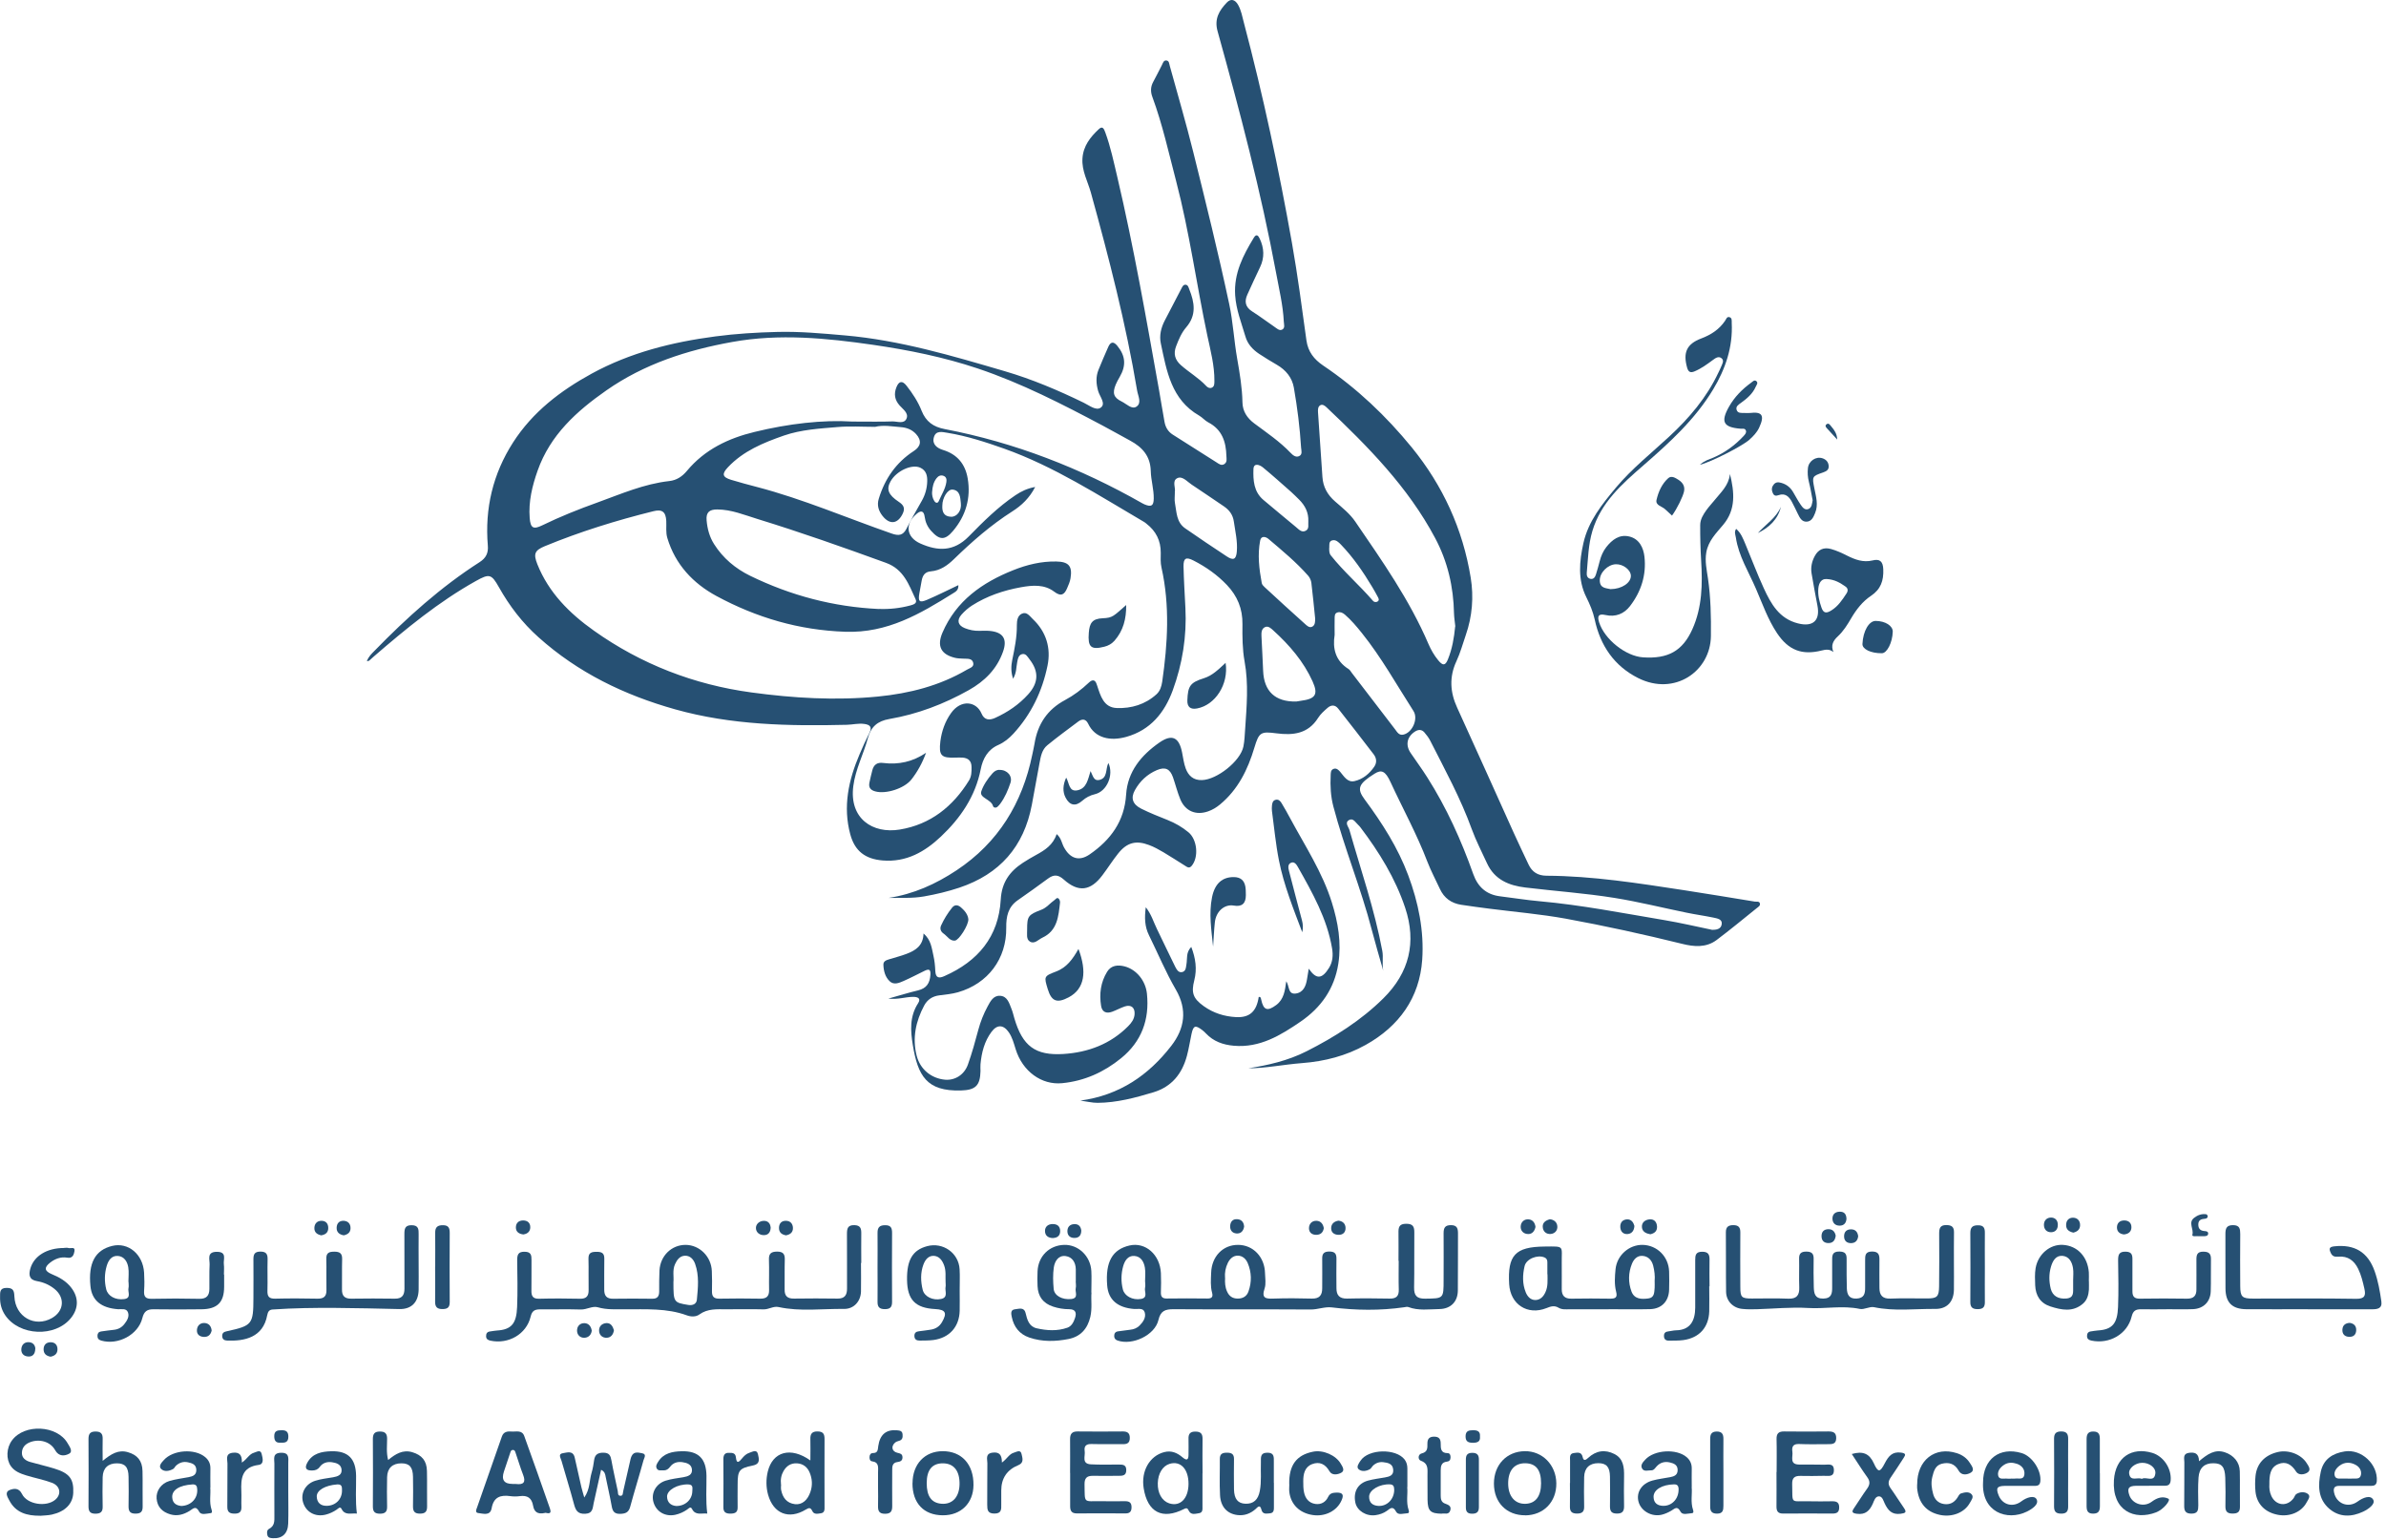 <svg width="330" height="213" viewBox="0 0 330 213" fill="none" xmlns="http://www.w3.org/2000/svg">
<g clip-path="url(#clip0_2794_25289)">
<path d="M140.14 93.97C139.79 92.95 139.84 92.11 140 91.31C140.33 89.71 140.66 88.11 140.64 86.46C140.64 85.85 140.74 85.17 141.33 84.9C142.01 84.58 142.42 85.24 142.83 85.63C144.7 87.39 145.38 89.65 144.88 92.08C144.16 95.61 142.63 98.81 140.16 101.5C139.56 102.15 138.9 102.69 138.07 103.06C136.63 103.69 135.93 104.94 135.64 106.42C134.9 110.18 132.84 113.18 130.14 115.73C127.92 117.83 125.36 119.31 122.08 119.04C119.69 118.84 118.23 117.76 117.6 115.43C116.56 111.58 117.36 107.92 118.88 104.36C119.3 103.37 119.74 102.38 120.23 101.42C120.67 100.57 120.32 100.25 119.52 100.15C118.72 100.04 117.93 100.25 117.13 100.27C109.13 100.46 101.15 100.32 93.37 98.13C86.36 96.16 79.94 93.06 74.47 88.15C72.23 86.15 70.46 83.83 69 81.23C67.97 79.4 67.68 79.34 65.83 80.37C60.67 83.25 56.14 86.99 51.69 90.83C51.48 91.01 51.28 91.21 51.07 91.39C51.02 91.43 50.92 91.43 50.74 91.48C50.96 90.84 51.4 90.44 51.8 90.03C56.24 85.47 60.95 81.22 66.33 77.77C67.22 77.2 67.56 76.5 67.47 75.48C67.04 70.34 68.17 65.56 70.96 61.21C73.67 56.99 77.52 54.05 81.85 51.68C87.18 48.77 92.96 47.33 98.94 46.54C101.8 46.16 104.67 45.99 107.53 45.92C110.63 45.84 113.75 46.13 116.85 46.4C124.45 47.06 131.72 49.23 138.99 51.36C142.74 52.46 146.35 53.99 149.88 55.71C150.65 56.08 151.62 56.89 152.27 56.37C152.97 55.82 152.1 54.86 151.88 54.09C151.6 53.09 151.54 52.12 151.93 51.16C152.37 50.09 152.82 49.02 153.29 47.97C153.61 47.27 154.02 47.21 154.53 47.84C155.67 49.23 155.78 50.57 154.86 52.15C154.66 52.49 154.46 52.85 154.31 53.21C153.83 54.39 154.01 55.01 155.16 55.56C155.81 55.88 156.54 56.69 157.19 56.25C157.94 55.74 157.39 54.77 157.27 54.02C155.72 44.77 153.38 35.7 150.88 26.66C150.45 25.1 149.6 23.64 149.71 21.93C149.82 20.19 150.8 18.96 151.98 17.86C152.53 17.34 152.71 17.91 152.87 18.32C153.6 20.31 154.03 22.38 154.52 24.44C156.82 34.22 158.54 44.11 160.31 54C160.57 55.45 160.79 56.91 161.06 58.36C161.19 59.09 161.54 59.71 162.19 60.12C164.22 61.4 166.23 62.69 168.26 63.97C168.58 64.17 168.93 64.48 169.35 64.19C169.75 63.91 169.63 63.47 169.62 63.09C169.57 61.12 169.02 59.42 167.11 58.43C166.66 58.2 166.31 57.76 165.86 57.5C161.99 55.28 161.36 51.33 160.55 47.51C160.32 46.45 160.57 45.36 161.08 44.37C161.85 42.88 162.62 41.39 163.4 39.91C163.52 39.68 163.65 39.36 163.99 39.39C164.32 39.43 164.38 39.76 164.48 40.01C165.21 41.83 165.52 43.59 164.06 45.28C163.41 46.03 163.02 46.97 162.66 47.91C162.26 48.96 162.52 49.79 163.31 50.5C164.44 51.51 165.78 52.27 166.82 53.39C167 53.59 167.29 53.76 167.58 53.64C167.99 53.47 167.95 53.07 167.96 52.71C167.98 50.57 167.43 48.52 166.99 46.46C165.48 39.33 164.51 32.09 162.66 25.03C161.64 21.14 160.78 17.2 159.38 13.41C159.12 12.71 159.12 12.02 159.49 11.34C159.91 10.57 160.3 9.78 160.7 9C160.84 8.72 160.93 8.33 161.32 8.37C161.72 8.41 161.7 8.83 161.79 9.12C162.88 13.08 164.04 17.02 165.03 21.01C166.77 28.01 168.51 35.02 170.01 42.07C170.54 44.54 170.67 47.12 171.11 49.62C171.46 51.62 171.8 53.62 171.84 55.66C171.86 56.91 172.5 57.85 173.48 58.58C175.21 59.87 177 61.08 178.5 62.65C178.8 62.96 179.19 63.31 179.66 63.11C180.18 62.88 179.98 62.33 179.95 61.93C179.78 59.15 179.43 56.38 178.95 53.63C178.71 52.24 177.84 51.18 176.59 50.46C175.76 49.98 174.94 49.48 174.14 48.95C173.26 48.36 172.55 47.6 172.25 46.55C171.7 44.67 170.96 42.86 170.83 40.83C170.64 37.8 171.93 35.33 173.41 32.89C173.76 32.31 174.02 32.57 174.23 33.02C174.84 34.32 174.91 35.63 174.28 36.95C173.68 38.21 173.09 39.48 172.52 40.75C172.08 41.72 172.24 42.5 173.21 43.1C174.26 43.76 175.24 44.52 176.26 45.21C176.58 45.42 176.93 45.8 177.33 45.6C177.76 45.38 177.58 44.88 177.56 44.51C177.45 42.23 176.91 40.02 176.5 37.79C174.4 26.49 171.48 15.39 168.4 4.32C167.92 2.61 168.63 1.45 169.68 0.35C170.25 -0.25 170.83 -0.04 171.23 0.66C171.67 1.44 171.82 2.31 172.04 3.15C174.7 13.21 176.87 23.39 178.69 33.63C179.48 38.1 180.07 42.6 180.69 47.1C180.91 48.66 181.74 49.71 182.99 50.56C187.67 53.71 191.71 57.55 195.27 61.91C199.57 67.2 202.32 73.21 203.41 79.92C203.84 82.57 203.63 85.26 202.73 87.85C202.31 89.06 201.98 90.3 201.44 91.46C200.42 93.65 200.55 95.76 201.54 97.91C204.18 103.68 206.77 109.48 209.38 115.26C210.04 116.71 210.73 118.16 211.41 119.6C211.9 120.64 212.7 121.14 213.88 121.15C220.28 121.18 226.59 122.19 232.9 123.15C236.17 123.65 239.43 124.2 242.7 124.73C242.96 124.77 243.33 124.64 243.41 125C243.48 125.31 243.16 125.48 242.95 125.65C241.11 127.13 239.3 128.63 237.41 130.05C235.97 131.13 234.27 130.98 232.68 130.58C227.34 129.26 221.96 128.08 216.55 127.09C213.07 126.46 209.52 126.16 206 125.71C204.7 125.54 203.39 125.37 202.09 125.17C200.73 124.96 199.73 124.24 199.15 122.98C198.56 121.71 197.9 120.47 197.4 119.17C195.96 115.4 194.01 111.86 192.32 108.2C191.61 106.65 191.06 106.44 190.12 107.03C187.88 108.44 187.61 109.08 188.75 110.61C191.16 113.86 193.34 117.27 194.76 121.07C196.17 124.83 196.98 128.81 196.7 132.79C196.33 138.04 193.5 141.98 188.89 144.55C186.17 146.07 183.22 146.83 180.1 147.07C177.52 147.27 174.97 147.8 172.65 147.79C175.26 147.39 178.1 146.76 180.72 145.43C184.58 143.47 188.23 141.18 191.33 138.11C194.92 134.56 195.93 130.36 194.35 125.6C192.99 121.51 190.74 117.87 188.15 114.45C188.05 114.32 187.94 114.2 187.83 114.1C187.47 113.77 187.14 113.12 186.58 113.45C185.94 113.82 186.51 114.37 186.64 114.83C188.22 120.38 190.12 125.85 191.18 131.54C191.35 132.44 191.13 133.36 191.31 134.28C190.78 132.42 190.23 130.56 189.74 128.69C188.24 122.89 185.93 117.35 184.41 111.56C184.04 110.14 183.97 108.73 184.04 107.29C184.06 106.94 184.02 106.53 184.44 106.37C184.85 106.22 185.13 106.52 185.36 106.78C185.9 107.42 186.37 108.28 187.34 108.06C188.5 107.8 189.4 107.04 190.08 106.05C190.46 105.48 190.38 104.88 190 104.37C188.38 102.24 186.73 100.14 185.08 98.03C184.65 97.48 184.1 97.5 183.61 97.93C183.13 98.35 182.63 98.79 182.3 99.32C180.91 101.53 178.83 101.75 176.54 101.45C174.37 101.17 174.13 101.3 173.49 103.43C172.58 106.47 171.23 109.23 168.73 111.3C168.23 111.71 167.69 112.04 167.08 112.25C165.41 112.83 163.94 112.23 163.25 110.59C162.84 109.6 162.58 108.54 162.23 107.53C161.82 106.36 161.15 106.05 160 106.54C158.67 107.11 157.66 108.06 156.96 109.32C156.36 110.4 156.64 111.28 157.85 111.88C159.03 112.47 160.26 112.95 161.48 113.44C162.53 113.86 163.49 114.41 164.36 115.13C165.59 116.13 165.82 118.58 164.82 119.78C164.47 120.2 164.18 119.94 163.89 119.76C162.9 119.15 161.94 118.51 160.94 117.92C160.29 117.54 159.62 117.16 158.91 116.9C157.11 116.22 155.86 116.56 154.66 118.06C153.89 119.02 153.23 120.08 152.48 121.07C150.84 123.27 149.15 123.49 147.13 121.68C146.35 120.98 145.74 120.96 144.94 121.55C143.56 122.58 142.16 123.56 140.75 124.55C139.42 125.48 139.15 126.8 139.17 128.33C139.23 132.64 136.64 136.08 132.5 137.27C131.66 137.51 130.78 137.59 129.91 137.7C128.96 137.82 128.26 138.29 127.82 139.11C126.66 141.29 126.16 143.59 126.78 146.04C127.25 147.91 128.79 149.2 130.72 149.37C132.08 149.48 133.36 148.7 133.87 147.27C134.43 145.69 134.88 144.08 135.31 142.46C135.61 141.33 136.04 140.26 136.59 139.24C136.97 138.54 137.38 137.71 138.31 137.76C139.31 137.81 139.57 138.75 139.88 139.53C140.06 139.97 140.17 140.44 140.3 140.9C141.43 144.7 143.17 146.06 147.1 145.81C150.49 145.59 153.57 144.45 156.03 141.97C156.49 141.51 156.87 141 156.92 140.32C156.99 139.4 156.45 138.95 155.58 139.23C154.98 139.43 154.41 139.75 153.81 139.97C153.03 140.25 152.43 140.03 152.29 139.16C152.02 137.5 152.23 135.89 153.12 134.44C153.68 133.53 154.61 133.45 155.57 133.7C157.19 134.14 158.44 135.67 158.63 137.47C159 141.07 157.88 144.1 155.05 146.4C152.68 148.33 149.98 149.55 146.9 149.85C144.06 150.13 141.42 148.22 140.47 145.14C140.22 144.34 140.01 143.52 139.53 142.82C138.79 141.74 137.91 141.7 137.13 142.75C136.15 144.07 135.76 145.61 135.61 147.22C135.58 147.54 135.61 147.86 135.61 148.18C135.56 150.18 134.93 150.8 132.91 150.86C128.14 151 126.95 148.81 126.25 144.58C125.92 142.59 125.79 140.63 126.98 138.79C127.45 138.06 126.84 137.9 126.25 137.91C125.21 137.92 124.21 138.3 122.86 138.15C124.4 137.72 125.68 137.32 126.98 137.01C128.14 136.73 128.6 136.02 128.68 134.88C128.73 134.13 128.52 134 127.89 134.3C126.92 134.77 125.96 135.28 124.98 135.71C124.36 135.98 123.64 136.3 123.06 135.76C122.43 135.17 122.21 134.33 122.18 133.47C122.16 132.96 122.6 132.83 122.98 132.71C123.78 132.46 124.6 132.26 125.38 131.96C126.62 131.49 127.69 130.83 127.73 129.14C128.78 130.03 128.86 131.17 129.1 132.21C129.26 132.91 129.33 133.63 129.36 134.34C129.41 135.32 129.88 135.37 130.63 135.03C135.25 132.99 138.12 129.59 138.41 124.45C138.54 122.09 139.63 120.57 141.46 119.37C142.06 118.98 142.68 118.61 143.31 118.27C144.52 117.61 145.65 116.89 146.14 115.39C146.78 115.92 146.84 116.64 147.15 117.21C148 118.78 149.25 119.21 150.72 118.19C153.6 116.2 155.52 113.62 155.75 109.93C155.95 106.73 157.86 104.46 160.36 102.72C162.12 101.5 163.08 102.02 163.49 104.1C163.64 104.84 163.73 105.61 163.99 106.31C164.36 107.31 165.05 107.96 166.24 107.92C168.32 107.86 171.56 105.3 171.97 103.28C172.13 102.5 172.15 101.7 172.21 100.9C172.42 97.76 172.71 94.64 172.13 91.48C171.83 89.81 171.82 88.06 171.84 86.35C171.87 84.22 171.14 82.46 169.7 80.94C168.36 79.53 166.8 78.43 165.08 77.55C164.03 77.01 163.67 77.21 163.69 78.37C163.73 80.28 163.86 82.2 163.95 84.11C164.15 88.03 163.54 91.83 162.2 95.5C161.06 98.61 159.11 101 155.78 101.94C153.53 102.57 151.44 102.11 150.5 100.12C150.18 99.45 149.68 99.41 149.13 99.82C147.69 100.9 146.24 101.96 144.85 103.1C144.1 103.71 143.94 104.67 143.77 105.58C143.41 107.5 143.07 109.42 142.71 111.34C141.62 117.12 138.27 120.93 132.69 122.8C131.1 123.33 129.47 123.72 127.82 124.01C126.19 124.3 124.55 124.19 122.9 124.22C126.34 123.7 129.42 122.31 132.3 120.4C138.08 116.56 141.39 111.12 142.77 104.41C142.87 103.9 143 103.4 143.08 102.89C143.51 100.19 144.85 98.16 147.3 96.85C148.5 96.21 149.59 95.39 150.58 94.45C151.09 93.96 151.49 94 151.7 94.73C151.71 94.77 151.73 94.8 151.74 94.84C152.21 96.26 152.64 97.88 154.45 97.95C156.47 98.03 158.4 97.46 159.96 96.04C160.45 95.59 160.64 94.96 160.74 94.32C161.5 89.05 161.82 83.77 160.64 78.51C160.49 77.86 160.53 77.16 160.54 76.48C160.55 74.8 159.88 73.47 158.56 72.45C158.47 72.38 158.38 72.29 158.27 72.23C151.97 68.54 145.82 64.54 138.89 62.07C136.35 61.17 133.75 60.32 131.06 59.88C130.28 59.75 129.43 59.53 129.16 60.5C128.88 61.47 129.63 62.01 130.43 62.25C132.42 62.86 133.51 64.23 133.84 66.19C134.3 68.9 133.58 71.35 131.81 73.45C130.69 74.78 129.94 74.74 128.77 73.43C128.28 72.88 127.99 72.24 127.89 71.5C127.78 70.65 127.36 70.58 126.77 71.09C125.11 72.5 125.34 74.32 127.29 75.19C129.71 76.27 131.91 76.32 133.97 74.23C135.98 72.18 138.02 70.14 140.43 68.52C141.23 67.98 142.06 67.57 143.17 67.37C142.39 68.9 141.28 69.94 140.02 70.74C137.07 72.62 134.46 74.9 131.96 77.33C131.06 78.21 130.06 78.93 128.75 79.04C127.91 79.11 127.6 79.62 127.47 80.35C127.37 80.94 127.25 81.53 127.15 82.11C126.96 83.22 127.17 83.43 128.24 82.97C129.66 82.36 131.04 81.67 132.55 80.95C132.59 81.66 132.15 81.87 131.83 82.07C127.25 84.93 122.74 87.6 116.91 87.4C110.49 87.18 104.62 85.44 99.1 82.46C95.88 80.72 93.4 78.11 92.3 74.44C92.06 73.65 92.19 72.85 92.15 72.06C92.08 70.81 91.58 70.42 90.38 70.72C85.26 71.99 80.23 73.55 75.35 75.56C73.95 76.14 73.75 76.62 74.32 78.06C75.89 81.99 78.76 84.85 82.13 87.24C88.67 91.89 96 94.72 103.89 95.79C109.69 96.58 115.57 96.94 121.45 96.36C125.78 95.93 129.94 94.88 133.73 92.65C134.12 92.42 134.76 92.28 134.6 91.68C134.44 91.05 133.8 91.15 133.29 91.12C132.89 91.1 132.49 91.1 132.1 91.01C130.14 90.54 129.55 89.38 130.35 87.52C132.25 83.11 135.85 80.59 140.14 78.88C142.04 78.12 144.01 77.64 146.09 77.68C147.8 77.71 148.34 78.31 148.06 80C147.99 80.46 147.79 80.91 147.6 81.35C147.23 82.24 146.77 82.59 145.81 81.86C144.44 80.82 142.83 80.95 141.21 81.24C138.78 81.68 136.5 82.45 134.42 83.78C133.89 84.12 133.4 84.56 132.98 85.03C132.3 85.8 132.48 86.52 133.44 86.9C134.07 87.15 134.74 87.29 135.43 87.27C135.91 87.27 136.39 87.24 136.87 87.28C138.72 87.45 139.35 88.38 138.73 90.14C137.88 92.56 136.19 94.24 133.98 95.48C130.54 97.41 126.89 98.8 123 99.47C121.37 99.75 120.46 100.54 120.03 102.12C119.43 104.35 118.32 106.41 118.02 108.74C117.43 113.23 120.68 115.39 124.46 114.76C128.68 114.06 131.79 111.59 134.02 107.97C134.37 107.4 134.38 106.76 134.37 106.12C134.37 105.28 133.93 104.87 133.13 104.81C132.81 104.78 132.49 104.81 132.17 104.81C130.18 104.89 129.82 104.53 130.06 102.55C130.24 101.15 130.71 99.81 131.53 98.66C132.91 96.71 135.04 97.01 135.76 98.73C136.14 99.63 136.84 99.68 137.65 99.31C139.38 98.52 140.92 97.48 142.2 96.06C143.64 94.47 143.71 92.9 142.39 91.21C142.13 90.88 141.89 90.38 141.38 90.49C140.83 90.61 140.77 91.2 140.68 91.65C140.54 92.34 140.61 93.07 140.11 93.91L140.14 93.97ZM117.9 58.32C120.22 58.32 121.82 58.36 123.42 58.3C124.09 58.28 125.04 58.71 125.38 57.9C125.7 57.16 124.89 56.62 124.43 56.1C123.73 55.32 123.61 54.49 123.99 53.55C124.33 52.72 124.79 52.61 125.38 53.36C126.22 54.43 126.97 55.57 127.47 56.84C128.06 58.32 129.08 59.06 130.66 59.36C140.35 61.22 149.42 64.75 157.98 69.62C158.08 69.68 158.19 69.74 158.3 69.78C159.23 70.17 159.56 69.98 159.57 68.97C159.59 67.69 159.19 66.44 159.16 65.18C159.11 63.1 158 61.87 156.31 60.96C155.04 60.28 153.8 59.56 152.53 58.89C146.92 55.91 141.28 53.01 135.24 50.98C130.53 49.4 125.7 48.43 120.79 47.71C114.29 46.77 107.8 46.13 101.27 47.31C95.05 48.43 89.11 50.34 83.86 54.01C79.74 56.89 76.1 60.18 74.36 65.1C73.61 67.22 73.08 69.39 73.26 71.66C73.37 73.06 73.76 73.28 74.99 72.68C77.47 71.47 80.03 70.45 82.62 69.52C85.88 68.34 89.07 66.94 92.57 66.55C93.58 66.44 94.36 65.92 95 65.15C97.46 62.19 100.73 60.63 104.38 59.75C109.06 58.61 113.8 58.06 117.9 58.32ZM120.97 59.05C119.26 59.05 117.53 58.93 115.83 59.08C113.34 59.29 110.81 59.43 108.41 60.26C105.57 61.25 102.8 62.39 100.68 64.64C99.8 65.57 99.91 66.01 101.12 66.38C102.3 66.74 103.5 67.06 104.69 67.37C111.07 69.04 117.11 71.65 123.32 73.81C124.26 74.14 124.89 74.11 125.38 73.13C126.04 71.81 126.79 70.54 127.51 69.25C127.97 68.43 128.21 67.55 128.24 66.62C128.27 65.84 128.12 65.1 127.3 64.71C126.12 64.15 123.96 65.15 123.16 66.61C122.56 67.7 122.86 68.46 124.3 69.42C124.89 69.82 125.23 70.22 124.88 71C124.2 72.49 123.06 72.65 122.05 71.36C121.5 70.66 121.27 69.87 121.54 69C122.38 66.23 123.94 63.98 126.39 62.39C127.38 61.75 127.5 60.94 126.7 60.05C126.13 59.42 125.36 59.14 124.57 59.09C123.38 59 122.19 58.76 120.99 59.06L120.97 59.05ZM201.28 86.66C201.22 86.07 201.12 85.47 201.1 84.88C201.03 81.19 200.22 77.67 198.48 74.42C194.73 67.37 189.2 61.77 183.47 56.35C183.24 56.13 182.92 55.89 182.61 56.06C182.27 56.25 182.27 56.67 182.29 57.03C182.49 60.01 182.7 62.99 182.9 65.98C182.99 67.37 183.6 68.46 184.66 69.38C185.65 70.24 186.7 71.07 187.45 72.17C191.17 77.61 194.96 83 197.57 89.1C197.92 89.91 198.36 90.67 198.92 91.35C199.56 92.13 199.9 92.1 200.26 91.21C200.85 89.76 201.11 88.23 201.26 86.67L201.28 86.66ZM121.54 84.24C123.04 84.3 124.5 84.14 125.94 83.75C126.41 83.62 126.89 83.45 126.63 82.89C125.7 80.88 124.99 78.76 122.55 77.87C116.66 75.73 110.76 73.64 104.77 71.8C102.95 71.24 101.16 70.49 99.21 70.48C98.1 70.47 97.63 70.89 97.73 71.99C97.83 73.15 98.12 74.26 98.76 75.27C99.99 77.22 101.72 78.66 103.74 79.65C109.35 82.39 115.29 83.96 121.54 84.25V84.24ZM236.77 128.64C237.38 128.64 238.06 128.55 238.13 127.81C238.2 127.15 237.49 127.06 237.01 126.95C235.76 126.69 234.5 126.52 233.25 126.26C229.93 125.58 226.65 124.76 223.3 124.22C219.2 123.56 215.07 123.28 210.96 122.78C208.71 122.51 206.71 121.71 205.66 119.42C204.95 117.86 204.15 116.34 203.56 114.72C202.02 110.46 199.86 106.51 197.82 102.49C197.61 102.07 197.31 101.68 197 101.32C196.63 100.9 196.18 100.9 195.71 101.2C194.59 101.92 194.35 103.07 195.11 104.18C195.87 105.3 196.68 106.4 197.4 107.54C200.07 111.74 202.1 116.24 203.76 120.92C204.4 122.71 205.58 123.77 207.49 124C209.31 124.22 211.12 124.52 212.94 124.68C218.74 125.2 224.45 126.33 230.19 127.29C232.39 127.66 234.57 128.17 236.78 128.63L236.77 128.64ZM184.59 87.83C184.3 89.66 184.66 91.4 186.52 92.56C186.71 92.68 186.83 92.92 186.98 93.11C188.97 95.71 190.96 98.31 192.96 100.91C193.24 101.28 193.49 101.76 194.09 101.63C195.34 101.36 196.19 99.44 195.49 98.36C193.16 94.73 191.06 90.95 188.35 87.57C187.62 86.66 186.88 85.78 186 85.02C185.7 84.77 185.39 84.62 185.01 84.72C184.55 84.84 184.6 85.26 184.59 85.61C184.57 86.29 184.59 86.97 184.59 87.82V87.83ZM162.49 68.11C162.49 68.7 162.42 69.15 162.5 69.57C162.74 70.84 162.69 72.25 163.93 73.1C165.83 74.41 167.74 75.71 169.68 76.98C170.59 77.58 170.97 77.39 171.06 76.31C171.18 74.91 170.85 73.54 170.65 72.16C170.52 71.22 170.03 70.56 169.26 70.04C167.77 69.05 166.3 68.01 164.8 67.03C164.19 66.63 163.54 65.81 162.83 66.15C162.05 66.53 162.64 67.53 162.48 68.09L162.49 68.11ZM181.89 85.51C181.73 83.95 181.57 82.29 181.37 80.63C181.33 80.29 181.16 79.92 180.94 79.66C179.28 77.77 177.34 76.17 175.43 74.55C175.06 74.24 174.43 74.08 174.29 74.78C173.91 76.75 174.15 78.72 174.51 80.67C174.55 80.88 174.75 81.09 174.92 81.24C176.76 82.94 178.61 84.64 180.48 86.31C180.76 86.56 181.11 86.92 181.52 86.68C181.89 86.46 181.91 86.01 181.89 85.5V85.51ZM179.29 97.05C179.44 97.02 179.68 96.98 179.91 96.95C181.91 96.69 182.37 96.11 181.54 94.27C180.3 91.52 178.34 89.24 176.11 87.22C175.8 86.94 175.41 86.54 174.95 86.76C174.46 86.99 174.45 87.54 174.47 88.02C174.54 89.61 174.64 91.2 174.7 92.79C174.81 95.63 176.36 97.11 179.27 97.05H179.29ZM180.95 72.11C181 70.92 180.51 69.95 179.69 69.13C179.32 68.77 178.96 68.4 178.57 68.05C177.29 66.92 176.01 65.77 174.69 64.68C174.22 64.29 173.39 63.98 173.36 64.91C173.31 66.44 173.4 68.04 174.75 69.17C176.25 70.42 177.74 71.68 179.25 72.92C179.63 73.23 180.03 73.73 180.6 73.42C181.11 73.14 180.9 72.57 180.95 72.11ZM183.84 75.78C183.84 76.14 183.82 76.52 184.05 76.82C185.83 79.07 188.02 80.95 189.89 83.12C190.04 83.3 190.32 83.36 190.55 83.2C190.81 83.01 190.65 82.75 190.55 82.56C190.31 82.1 190.05 81.65 189.79 81.21C188.54 79.12 187.16 77.11 185.47 75.35C185.15 75.02 184.76 74.61 184.24 74.76C183.76 74.9 183.87 75.4 183.85 75.79L183.84 75.78ZM130.33 69.95C130.28 70.82 130.55 71.46 131.55 71.49C132.35 71.51 133.03 70.65 132.89 69.58C132.8 68.85 132.82 67.86 131.76 67.73C131.07 67.65 130.33 68.87 130.33 69.94V69.95ZM128.91 68.04C128.89 68.49 128.98 68.92 129.21 69.29C129.38 69.58 129.68 69.69 129.84 69.32C130.21 68.45 130.75 67.65 130.89 66.69C130.95 66.31 130.88 65.96 130.47 65.82C130.09 65.69 129.77 65.85 129.53 66.16C129.1 66.71 128.96 67.37 128.92 68.05L128.91 68.04Z" fill="#265073"/>
<path d="M158.47 125.51C159.26 126.51 159.54 127.56 160.01 128.51C160.85 130.23 161.66 131.97 162.51 133.68C162.7 134.06 162.94 134.56 163.44 134.49C164.04 134.41 164.02 133.8 164.1 133.35C164.23 132.6 164.01 131.76 164.76 131C165.37 132.58 165.57 134.07 165.18 135.61C164.73 137.35 165.01 138.13 166.48 139.19C167.82 140.15 169.32 140.62 170.95 140.71C172.82 140.81 173.79 139.94 174.09 137.92C174.38 137.88 174.39 138.11 174.43 138.28C174.74 139.76 175.29 139.95 176.52 139.03C177.58 138.23 177.72 137.04 177.9 135.75C178.35 136.43 178.12 137.58 179.19 137.45C180.24 137.32 180.62 136.43 180.77 135.46C180.84 135 180.92 134.55 181.01 134.01C182.05 135.53 182.85 135.46 183.82 133.89C184.33 133.06 184.39 132.16 184.24 131.23C183.55 127.09 181.52 123.51 179.5 119.93C179.31 119.59 179.01 119.16 178.57 119.35C178.09 119.55 178.16 120.05 178.28 120.5C178.88 122.77 179.45 125.05 180.07 127.32C180.22 127.87 180.24 128.4 180.11 128.97C178.88 125.71 177.57 122.47 176.89 119.05C176.44 116.79 176.23 114.48 175.92 112.19C175.89 111.95 175.9 111.71 175.92 111.47C175.95 111.1 176.03 110.73 176.46 110.64C176.83 110.56 177.08 110.82 177.24 111.09C177.66 111.77 178.04 112.47 178.42 113.17C180.48 117 182.89 120.65 184.2 124.84C185.06 127.6 185.55 130.4 185.1 133.32C184.56 136.79 182.7 139.4 179.9 141.32C177.13 143.22 174.25 144.99 170.64 144.67C169.16 144.54 167.84 144.08 166.79 142.97C166.63 142.8 166.45 142.63 166.26 142.49C165.32 141.78 165.05 141.88 164.8 143.02C164.58 144.03 164.43 145.06 164.16 146.06C163.5 148.53 162.07 150.34 159.53 151.11C157.01 151.87 154.47 152.55 151.8 152.57C151.04 152.57 150.33 152.38 149.42 152.26C154.85 151.52 158.86 148.74 162 144.68C163.84 142.3 164.26 139.71 162.62 136.89C161.22 134.48 160.14 131.88 158.91 129.38C158.32 128.19 158.28 126.97 158.47 125.51Z" fill="#265073"/>
<path d="M193.42 174.43C193.42 173.15 193.44 171.87 193.42 170.59C193.4 169.81 193.49 169.3 194.49 169.3C195.45 169.3 195.62 169.72 195.61 170.55C195.58 173.07 195.63 175.59 195.58 178.1C195.56 179.22 195.94 179.68 197.11 179.66C199.66 179.63 199.66 179.67 199.66 177.07C199.66 174.91 199.68 172.75 199.66 170.6C199.66 169.87 199.85 169.49 200.67 169.49C201.52 169.49 201.65 169.94 201.65 170.64C201.63 173.28 201.66 175.91 201.63 178.55C201.61 180.09 200.64 181.08 199.06 181.1C197.63 181.12 196.18 181.35 194.78 180.82C194.61 180.76 194.39 180.82 194.2 180.85C190.87 181.33 187.54 181.28 184.2 180.87C183.22 180.75 182.27 181.17 181.26 181.16C174.94 181.12 168.63 181.16 162.31 181.12C161.16 181.12 160.52 181.33 160.22 182.61C159.73 184.72 156.62 186.17 154.56 185.45C154.25 185.34 154.11 185.15 154.1 184.83C154.1 184.45 154.27 184.23 154.65 184.18C155.2 184.11 155.76 184.02 156.31 183.96C156.81 183.91 157.24 183.74 157.6 183.39C158.1 182.89 158.52 182.28 158.33 181.58C158.14 180.88 157.39 181.13 156.87 181.09C154.56 180.91 153.28 179.81 153.13 177.82C152.87 174.57 153.85 172.84 156.24 172.3C158.43 171.81 160.44 173.57 160.56 176.12C160.6 177 160.59 177.88 160.56 178.76C160.54 179.34 160.71 179.65 161.36 179.64C163.24 179.61 165.12 179.62 167 179.64C167.58 179.64 167.8 179.44 167.64 178.84C167.39 177.94 167.48 177.01 167.51 176.1C167.57 173.83 169.13 172.21 171.23 172.22C173.31 172.22 174.91 173.89 174.96 176.12C174.98 176.84 175.12 177.62 174.9 178.26C174.44 179.63 175.09 179.69 176.15 179.65C177.91 179.59 179.67 179.6 181.43 179.65C182.48 179.68 182.88 179.19 182.87 178.21C182.87 176.85 182.89 175.49 182.87 174.13C182.85 173.41 183.14 173.14 183.86 173.14C184.6 173.14 184.85 173.43 184.84 174.14C184.81 175.5 184.84 176.86 184.84 178.22C184.84 179.18 185.25 179.67 186.31 179.65C188.27 179.6 190.23 179.61 192.19 179.65C193.12 179.67 193.49 179.31 193.46 178.38C193.42 177.06 193.45 175.74 193.45 174.42L193.42 174.43ZM169.44 176.8C169.4 177.44 169.44 178.08 169.71 178.67C169.99 179.3 170.45 179.65 171.19 179.65C171.94 179.65 172.45 179.3 172.67 178.67C173.14 177.36 173.11 176.01 172.56 174.72C172.31 174.15 171.85 173.72 171.19 173.71C170.53 173.71 170.09 174.16 169.82 174.71C169.5 175.36 169.37 176.06 169.43 176.79L169.44 176.8ZM158.39 177.31C158.39 177.31 158.38 177.31 158.37 177.31C158.37 176.67 158.45 176.02 158.35 175.4C158.22 174.57 157.8 173.81 156.88 173.75C155.98 173.69 155.55 174.44 155.34 175.18C155.05 176.23 155.03 177.31 155.3 178.38C155.53 179.3 156.64 179.9 157.8 179.7C158.83 179.53 158.24 178.68 158.37 178.15C158.44 177.89 158.38 177.59 158.38 177.31H158.39Z" fill="#265073"/>
<path d="M239.27 65.6C239.88 68.08 240.11 70.48 238.33 72.6C237.36 73.76 236.27 74.82 235.99 76.43C235.78 77.65 236.05 78.83 236.22 80C236.61 82.66 236.66 85.32 236.63 87.99C236.58 92.86 231.61 96.34 226.56 93.8C223.26 92.14 221.33 89.31 220.56 85.71C220.32 84.61 219.89 83.61 219.39 82.6C218.19 80.19 218.44 77.63 219 75.12C219.68 72.1 221.58 69.75 223.5 67.45C225.69 64.84 228.36 62.72 230.85 60.41C233.63 57.84 236.05 54.99 237.67 51.54C237.81 51.25 237.95 50.97 238.07 50.67C238.22 50.31 238.48 49.88 238.11 49.57C237.7 49.23 237.28 49.52 236.92 49.79C236.12 50.38 235.31 50.98 234.38 51.37C233.84 51.6 233.52 51.51 233.34 50.86C232.75 48.77 233.29 47.58 235.28 46.83C236.63 46.32 237.77 45.59 238.59 44.38C238.74 44.16 238.83 43.79 239.17 43.87C239.58 43.96 239.5 44.37 239.51 44.67C239.68 48.02 238.64 51.05 236.94 53.87C234.43 58.04 230.88 61.26 227.26 64.41C224.33 66.96 221.42 69.52 220.24 73.45C219.67 75.35 219.64 77.3 219.46 79.24C219.42 79.62 219.54 79.99 219.97 80.08C220.42 80.17 220.62 79.81 220.73 79.47C220.93 78.87 221.08 78.25 221.25 77.63C221.43 76.93 221.71 76.27 222.16 75.69C222.97 74.66 223.98 73.89 225.34 74.22C226.73 74.55 227.3 75.78 227.44 77.02C227.72 79.54 226.98 81.85 225.44 83.85C224.61 84.93 223.43 85.4 222.04 85.08C221.06 84.86 220.9 85.25 221.17 86.1C221.92 88.45 224.84 90.78 227.24 90.94C230.7 91.17 232.71 90.06 234.06 87.06C235.43 84.02 235.48 80.78 235.28 77.55C235.18 75.91 235.14 74.28 235.15 72.65C235.15 71.85 235.56 71.2 236 70.58C236.35 70.09 236.76 69.66 237.14 69.19C238.01 68.11 239.09 67.16 239.26 65.61L239.27 65.6ZM222.78 81.5C224.31 81.49 225.58 80.62 225.56 79.66C225.55 78.84 224.5 78.03 223.49 78.06C222.36 78.09 221.24 79.23 221.26 80.31C221.28 81.42 222.15 81.35 222.78 81.51V81.5Z" fill="#265073"/>
<path d="M119.08 174.73C119.08 176.05 119.11 177.37 119.08 178.68C119.04 180.03 118.1 181.09 116.75 181.08C113.73 181.04 110.69 181.47 107.68 180.82C106.96 180.66 106.32 181.17 105.58 181.14C103.86 181.09 102.14 181.14 100.42 181.13C99.15 181.13 97.88 181.02 96.74 181.84C96.24 182.21 95.55 182.17 95 181.97C92.22 180.95 89.34 181.15 86.47 181.13C85.2 181.12 83.94 181.22 82.67 180.85C81.94 180.64 81.16 181.18 80.33 181.16C78.45 181.1 76.57 181.16 74.7 181.14C73.97 181.14 73.58 181.33 73.39 182.15C72.81 184.58 70.32 186 67.83 185.47C67.47 185.39 67.24 185.25 67.23 184.86C67.22 184.49 67.37 184.25 67.76 184.2C68.08 184.16 68.39 184.09 68.71 184.07C70.76 183.95 71.43 183.08 71.52 180.82C71.61 178.67 71.56 176.51 71.53 174.35C71.53 173.59 71.66 173.15 72.57 173.17C73.45 173.18 73.52 173.66 73.51 174.33C73.49 175.73 73.53 177.13 73.5 178.52C73.48 179.29 73.69 179.7 74.58 179.67C76.46 179.62 78.34 179.63 80.22 179.67C81.11 179.69 81.43 179.29 81.41 178.44C81.38 177 81.43 175.56 81.39 174.13C81.37 173.26 81.85 173.18 82.54 173.18C83.22 173.18 83.59 173.36 83.58 174.12C83.55 175.56 83.58 177 83.57 178.43C83.57 179.27 83.91 179.68 84.79 179.67C86.59 179.65 88.39 179.64 90.19 179.67C90.95 179.69 91.17 179.31 91.17 178.65C91.17 177.69 91.16 176.73 91.21 175.77C91.32 173.72 92.89 172.21 94.84 172.22C96.76 172.24 98.37 173.83 98.45 175.84C98.49 176.76 98.49 177.68 98.47 178.6C98.45 179.35 98.71 179.68 99.51 179.66C101.39 179.62 103.27 179.63 105.15 179.66C106.01 179.67 106.39 179.34 106.37 178.46C106.34 177.06 106.4 175.66 106.35 174.27C106.32 173.43 106.64 173.16 107.47 173.15C108.35 173.15 108.57 173.52 108.54 174.31C108.5 175.67 108.54 177.03 108.52 178.38C108.5 179.3 108.91 179.67 109.83 179.65C111.83 179.62 113.83 179.62 115.82 179.65C116.82 179.67 117.16 179.17 117.15 178.25C117.14 175.73 117.16 173.22 117.14 170.7C117.14 169.96 117.24 169.47 118.16 169.49C119.02 169.51 119.13 169.97 119.12 170.65C119.1 172.01 119.12 173.37 119.12 174.72L119.08 174.73ZM93.14 177.38C93.14 180.16 93.18 180.2 95.2 180.53C95.84 180.63 96.32 180.38 96.38 179.82C96.54 178.16 96.72 176.47 96.14 174.85C95.92 174.23 95.46 173.7 94.74 173.72C94.04 173.74 93.64 174.27 93.36 174.89C92.98 175.74 93.22 176.63 93.14 177.37V177.38Z" fill="#265073"/>
<path d="M270.24 174.72C270.24 175.96 270.26 177.2 270.24 178.43C270.21 180.06 269.31 181.1 267.66 181.08C264.84 181.05 262 181.43 259.19 180.84C258.58 180.71 257.83 181.21 257.22 181.08C254.83 180.57 252.43 181.1 250.04 180.95C247.77 180.81 245.37 181.05 243.03 181.12C242.35 181.14 241.67 181.15 240.99 181.08C239.71 180.97 238.75 180 238.73 178.72C238.69 175.97 238.73 173.21 238.7 170.46C238.7 169.73 239.05 169.49 239.73 169.49C240.46 169.49 240.71 169.81 240.7 170.51C240.68 173.03 240.69 175.54 240.7 178.06C240.7 179.48 240.87 179.64 242.29 179.64C243.97 179.64 245.65 179.59 247.32 179.66C248.49 179.71 248.89 179.19 248.85 178.09C248.8 176.77 248.86 175.45 248.83 174.14C248.81 173.41 249.1 173.15 249.82 173.15C250.52 173.15 250.85 173.39 250.84 174.12C250.82 175.44 250.82 176.76 250.86 178.07C250.89 178.89 250.98 179.67 252.16 179.65C253.33 179.63 253.41 178.92 253.4 178.05C253.39 176.85 253.41 175.65 253.4 174.46C253.39 173.73 253.37 173.12 254.42 173.14C255.5 173.15 255.4 173.83 255.4 174.51C255.4 175.75 255.39 176.99 255.43 178.22C255.46 179.04 255.69 179.69 256.76 179.65C257.84 179.6 257.97 178.95 257.96 178.11C257.96 176.87 257.96 175.63 257.96 174.4C257.96 173.72 257.94 173.14 258.92 173.14C259.85 173.14 259.95 173.62 259.94 174.35C259.92 175.63 259.94 176.91 259.94 178.18C259.94 179.2 260.38 179.7 261.48 179.65C263.16 179.58 264.84 179.64 266.51 179.63C267.91 179.63 268.17 179.4 268.19 177.96C268.23 175.52 268.21 173.09 268.2 170.65C268.2 169.98 268.3 169.48 269.16 169.48C269.91 169.48 270.27 169.71 270.25 170.51C270.22 171.91 270.25 173.3 270.24 174.7V174.72Z" fill="#265073"/>
<path d="M253.58 90.21C253.04 89.77 252.52 89.85 251.96 89.99C249.23 90.68 247.36 89.96 245.78 87.6C244.51 85.7 243.76 83.53 242.86 81.45C241.86 79.12 240.46 76.93 240.08 74.35C240.02 73.97 239.83 73.6 240.12 73.16C240.8 73.75 241.09 74.54 241.41 75.3C242.26 77.32 243.02 79.38 243.94 81.37C244.93 83.53 246.08 85.59 248.67 86.24C250.75 86.77 251.77 85.85 251.36 83.76C251.07 82.28 250.8 80.79 250.55 79.3C250.41 78.45 250.61 77.61 251.02 76.88C251.49 76.03 252.23 75.67 253.24 75.95C254.02 76.17 254.74 76.5 255.45 76.86C256.57 77.42 257.69 77.85 259 77.53C259.95 77.29 260.43 77.63 260.47 78.76C260.53 80.33 260.13 81.52 258.77 82.43C257.6 83.21 256.74 84.32 256.02 85.55C255.5 86.44 254.95 87.33 254.18 88.04C253.55 88.62 253.18 89.27 253.58 90.22V90.21ZM252.57 80.11C251.99 80.07 251.57 80.54 251.49 81.38C251.4 82.31 251.62 83.18 251.92 84.05C252.2 84.88 252.63 84.85 253.27 84.46C254.22 83.88 254.8 82.99 255.39 82.09C255.61 81.75 255.61 81.4 255.25 81.15C254.53 80.66 253.81 80.16 252.57 80.1V80.11Z" fill="#265073"/>
<path d="M57.9 174.71C57.9 175.95 57.92 177.19 57.9 178.42C57.87 180.12 56.94 181.14 55.22 181.1C52.28 181.03 49.32 180.96 46.4 180.94C43.53 180.92 40.6 180.96 37.7 181.16C37.22 181.19 37.05 181.48 36.96 181.94C36.39 185.05 33.8 185.55 31.42 185.46C31.01 185.44 30.74 185.28 30.73 184.82C30.73 184.36 31 184.25 31.41 184.16C34.89 183.4 35.04 183.2 35.05 179.58C35.05 177.78 35.07 175.99 35.05 174.19C35.05 173.51 35.23 173.16 35.99 173.15C36.8 173.14 37.03 173.48 37.01 174.23C36.97 175.67 37.03 177.11 36.99 178.54C36.96 179.35 37.2 179.68 38.06 179.66C40.02 179.61 41.97 179.62 43.93 179.66C44.79 179.67 45.17 179.34 45.15 178.46C45.12 177.02 45.17 175.59 45.13 174.15C45.11 173.31 45.52 173.16 46.24 173.16C46.99 173.16 47.34 173.39 47.32 174.19C47.28 175.59 47.32 176.98 47.3 178.38C47.28 179.29 47.68 179.68 48.6 179.66C50.6 179.63 52.59 179.63 54.59 179.66C55.59 179.68 55.94 179.2 55.94 178.27C55.93 175.76 55.94 173.24 55.93 170.73C55.93 170.01 56 169.49 56.93 169.5C57.89 169.5 57.91 170.07 57.9 170.77C57.88 172.09 57.9 173.4 57.9 174.72V174.71Z" fill="#265073"/>
<path d="M222.49 181.13C220.69 181.13 218.89 181.13 217.1 181.13C216.58 181.13 216.04 181.2 215.57 180.92C214.98 180.56 214.47 180.73 213.88 180.97C211.27 182 208.9 180.46 208.73 177.67C208.49 173.66 209.56 172.49 213.61 172.45C216.49 172.42 215.96 172.31 216 174.78C216.02 175.98 215.99 177.18 216 178.37C216 179.23 216.4 179.68 217.32 179.66C219.12 179.63 220.92 179.63 222.71 179.66C223.43 179.66 223.73 179.5 223.52 178.69C223.26 177.68 223.34 176.62 223.44 175.59C223.63 173.66 225.31 172.19 227.18 172.22C229.19 172.26 230.78 173.84 230.85 175.9C230.88 176.74 230.87 177.58 230.85 178.42C230.81 180 229.83 181.06 228.24 181.11C226.32 181.16 224.4 181.12 222.49 181.12V181.13ZM228.85 177.19C228.91 176.56 228.83 175.8 228.64 175.07C228.44 174.32 227.94 173.78 227.14 173.74C226.42 173.7 225.96 174.22 225.71 174.83C225.2 176.09 225.18 177.42 225.65 178.68C226.05 179.74 227.04 179.76 227.98 179.63C228.84 179.52 228.79 178.78 228.85 178.15C228.87 177.87 228.85 177.59 228.85 177.18V177.19ZM214.01 176.29C214.01 175.73 214.01 175.18 214.01 174.62C214.01 174.34 213.93 174.09 213.62 173.96C212.66 173.54 211.09 174.15 210.86 175.16C210.58 176.36 210.54 177.6 211.02 178.78C211.25 179.35 211.67 179.84 212.33 179.85C213.04 179.85 213.48 179.36 213.75 178.75C214.11 177.97 214.03 177.12 214.03 176.29H214.01Z" fill="#265073"/>
<path d="M31 176.32C31 176.88 31 177.44 31 178C31 180.17 30.06 181.11 27.85 181.13C25.65 181.15 23.46 181.17 21.26 181.13C20.35 181.11 19.92 181.42 19.69 182.34C19.12 184.66 16.33 186.13 14 185.46C13.62 185.35 13.47 185.14 13.48 184.78C13.49 184.46 13.64 184.25 13.97 184.2C14.56 184.12 15.15 184.03 15.75 183.97C16.34 183.91 16.82 183.65 17.18 183.2C17.56 182.72 17.92 182.16 17.7 181.56C17.48 180.95 16.81 181.15 16.32 181.12C13.98 180.95 12.7 179.89 12.51 177.93C12.19 174.72 13.17 172.93 15.53 172.36C17.74 171.83 19.77 173.51 19.93 176.06C19.98 176.89 19.99 177.74 19.93 178.57C19.88 179.38 20.13 179.7 20.99 179.68C23.18 179.63 25.38 179.63 27.58 179.68C28.59 179.7 28.95 179.21 28.96 178.32C28.98 177.2 28.93 176.08 28.99 174.97C29.03 174.25 28.53 173.17 30.01 173.18C31.43 173.19 30.87 174.22 30.96 174.9C31.02 175.37 30.97 175.86 30.97 176.34L31 176.32ZM17.79 177.35C17.79 177.35 17.77 177.35 17.76 177.35C17.76 176.67 17.85 175.98 17.74 175.32C17.61 174.54 17.18 173.82 16.31 173.75C15.4 173.68 14.97 174.41 14.75 175.16C14.45 176.2 14.43 177.29 14.69 178.36C14.92 179.3 15.96 179.88 17.17 179.72C18.22 179.58 17.64 178.73 17.77 178.2C17.83 177.94 17.78 177.64 17.78 177.36L17.79 177.35Z" fill="#265073"/>
<path d="M319.18 181.12C316.34 181.12 313.51 181.14 310.67 181.12C308.71 181.1 307.81 180.19 307.8 178.25C307.78 175.73 307.8 173.22 307.79 170.7C307.79 169.95 307.94 169.49 308.84 169.49C309.78 169.49 309.84 170.02 309.84 170.74C309.82 173.14 309.82 175.53 309.84 177.93C309.85 179.42 310.11 179.65 311.6 179.65C316.36 179.65 321.11 179.6 325.87 179.68C327.09 179.7 327.22 179.2 327.01 178.28C326.8 177.35 326.58 176.42 326.16 175.55C325.6 174.39 324.73 173.74 323.42 173.85C322.92 173.89 322.59 173.83 322.36 173.33C322.1 172.76 322.12 172.5 322.86 172.42C325.65 172.12 327.49 173.21 328.43 175.86C328.91 177.22 329.16 178.63 329.36 180.05C329.5 181.06 328.77 181.13 328.05 181.13C325.09 181.13 322.14 181.13 319.18 181.13V181.12Z" fill="#265073"/>
<path d="M150.96 178.83C150.87 179.79 151.08 180.98 150.8 182.18C150.41 183.84 149.44 184.91 147.8 185.24C145.99 185.6 144.15 185.65 142.36 185.04C140.99 184.57 140.21 183.56 139.93 182.17C139.85 181.77 139.73 181.19 140.38 181.13C140.91 181.08 141.64 180.77 141.85 181.67C142.07 182.59 142.33 183.52 143.38 183.76C144.79 184.08 146.22 184.17 147.62 183.68C148.22 183.47 148.5 182.89 148.69 182.31C148.93 181.59 148.73 181.12 147.89 181.12C147.12 181.12 146.38 181 145.65 180.76C144.28 180.31 143.56 179.37 143.5 177.92C143.47 177.24 143.47 176.56 143.5 175.88C143.59 173.79 145.12 172.27 147.19 172.22C149.14 172.17 150.83 173.77 150.94 175.84C150.99 176.76 150.94 177.68 150.94 178.82L150.96 178.83ZM148.79 177.26C148.79 176.7 148.8 176.14 148.79 175.59C148.77 174.64 148.3 173.89 147.39 173.77C146.38 173.63 145.88 174.49 145.75 175.33C145.61 176.3 145.64 177.32 145.73 178.31C145.82 179.26 146.92 179.84 148.16 179.71C149.23 179.59 148.66 178.74 148.78 178.22C148.85 177.92 148.79 177.59 148.78 177.27L148.79 177.26Z" fill="#265073"/>
<path d="M299.61 181.13C298.45 181.13 297.29 181.15 296.13 181.13C295.4 181.12 295.02 181.32 294.82 182.14C294.23 184.57 291.75 185.99 289.25 185.46C288.89 185.38 288.66 185.24 288.65 184.85C288.64 184.48 288.79 184.24 289.18 184.19C289.5 184.15 289.81 184.08 290.13 184.06C292.18 183.94 292.85 183.07 292.94 180.81C293.03 178.66 292.98 176.5 292.95 174.34C292.95 173.58 293.08 173.14 293.99 173.16C294.87 173.17 294.94 173.65 294.93 174.32C294.91 175.76 294.95 177.2 294.93 178.63C294.92 179.4 295.23 179.68 296 179.66C298.16 179.62 300.32 179.63 302.47 179.66C303.39 179.67 303.79 179.27 303.78 178.37C303.77 177.01 303.8 175.65 303.78 174.3C303.77 173.61 303.88 173.15 304.74 173.16C305.53 173.16 305.81 173.47 305.79 174.23C305.76 175.71 305.81 177.19 305.76 178.66C305.71 180.09 304.76 181.04 303.33 181.11C302.09 181.16 300.85 181.12 299.61 181.12V181.14V181.13Z" fill="#265073"/>
<path d="M245.72 203.65C245.72 202.13 245.75 200.61 245.71 199.09C245.69 198.31 246 198.02 246.77 198.03C248.81 198.06 250.85 198.05 252.89 198.03C253.54 198.03 253.97 198.18 253.96 198.96C253.95 199.8 253.4 199.79 252.81 199.79C251.49 199.79 250.17 199.83 248.85 199.77C248 199.73 247.79 200.14 247.9 200.85C248 201.54 247.46 202.59 248.83 202.61C249.99 202.62 251.15 202.6 252.31 202.63C252.86 202.65 253.62 202.38 253.64 203.36C253.66 204.41 252.84 204.15 252.25 204.17C251.17 204.2 250.09 204.2 249.01 204.18C248.24 204.17 247.85 204.42 247.87 205.29C247.95 208.17 247.55 207.63 250.17 207.69C251.25 207.71 252.33 207.71 253.41 207.69C254.04 207.68 254.39 207.87 254.37 208.58C254.36 209.22 254.03 209.39 253.45 209.39C251.17 209.38 248.89 209.37 246.61 209.39C245.93 209.39 245.7 209.09 245.7 208.44C245.72 206.84 245.7 205.24 245.7 203.64L245.72 203.65Z" fill="#265073"/>
<path d="M5.52 209.69C3.73 209.7 2.17 209.28 1.28 207.56C1.05 207.12 0.59 206.43 1.35 206.13C1.91 205.91 2.61 205.8 3.04 206.68C3.75 208.13 6.39 208.53 7.64 207.48C8.53 206.73 8.35 205.57 7.18 205.13C6.03 204.7 4.8 204.47 3.63 204.11C2.83 203.86 2.03 203.57 1.51 202.84C0.81 201.85 0.88 200.3 1.67 199.25C3.4 196.93 7.91 197.16 9.35 199.66C9.6 200.1 10.14 200.79 9.56 201.11C8.99 201.42 8.14 201.56 7.62 200.61C6.96 199.42 5.45 199.03 4.18 199.51C3.46 199.78 3.03 200.28 3.03 201.02C3.03 201.7 3.54 202.07 4.16 202.25C5.27 202.57 6.4 202.82 7.5 203.16C9.63 203.81 10.22 204.61 10.13 206.55C10.06 208.04 9.01 209.12 7.18 209.53C6.64 209.65 6.07 209.65 5.52 209.7V209.69Z" fill="#265073"/>
<path d="M148 203.78C148 202.22 148.02 200.67 148 199.11C147.99 198.35 148.28 198.02 149.06 198.03C151.14 198.05 153.21 198.05 155.29 198.03C155.91 198.03 156.26 198.23 156.26 198.92C156.26 199.63 155.9 199.8 155.28 199.79C153.84 199.77 152.41 199.81 150.97 199.77C150.23 199.75 149.91 200.04 150.02 200.75C150.13 201.44 149.55 202.51 150.88 202.58C152.15 202.65 153.43 202.61 154.71 202.61C155.26 202.61 155.78 202.61 155.77 203.39C155.77 204.16 155.24 204.17 154.7 204.17C153.5 204.17 152.3 204.19 151.11 204.17C150.31 204.17 149.99 204.5 150 205.33C150.05 208.07 149.8 207.65 152.26 207.68C153.38 207.7 154.5 207.69 155.61 207.68C156.2 207.68 156.5 207.88 156.5 208.51C156.5 209.12 156.25 209.38 155.64 209.37C153.4 209.36 151.17 209.35 148.93 209.37C148.15 209.37 148 208.95 148.01 208.3C148.02 206.78 148.01 205.27 148.01 203.75L148 203.78Z" fill="#265073"/>
<path d="M75.39 209.3C74.24 209.57 73.86 209.04 73.73 208.3C73.54 207.22 72.94 206.84 71.89 206.98C71.46 207.04 71.01 207.04 70.58 206.98C69.23 206.79 68.28 207.09 68 208.64C67.8 209.76 66.84 209.39 66.15 209.32C65.68 209.27 65.87 208.84 65.98 208.55C67.12 205.28 68.28 202.01 69.41 198.74C69.65 198.05 70.18 198 70.76 198.04C71.4 198.09 72.19 197.79 72.51 198.67C73.71 202.01 74.9 205.34 76.06 208.69C76.41 209.7 75.51 209.23 75.39 209.29V209.3ZM70.89 205.3C71.05 205.3 71.21 205.28 71.37 205.3C72.42 205.43 72.75 205.05 72.35 204.03C71.96 203.03 71.66 202 71.31 200.99C71.25 200.8 71.2 200.59 70.94 200.59C70.68 200.59 70.63 200.79 70.57 200.98C70.28 201.84 69.99 202.71 69.7 203.57C69.32 204.717 69.713 205.29 70.88 205.29L70.89 205.3Z" fill="#265073"/>
<path d="M132.73 178.58C132.73 179.5 132.75 180.42 132.73 181.33C132.68 183.55 131.32 185.08 129.1 185.38C128.47 185.46 127.83 185.45 127.19 185.46C126.79 185.46 126.49 185.32 126.47 184.85C126.45 184.4 126.69 184.21 127.11 184.17C127.63 184.12 128.14 184.03 128.65 183.96C129.36 183.87 129.92 183.54 130.29 182.9C131.02 181.63 130.79 181.18 129.35 181.1C126.59 180.96 125.49 179.81 125.45 177.07C125.41 174.3 126.22 172.94 128.22 172.4C130.41 171.81 132.59 173.33 132.72 175.59C132.78 176.58 132.72 177.58 132.73 178.58ZM130.78 177.34C130.74 176.64 130.87 175.84 130.58 175.06C130.33 174.38 129.92 173.8 129.19 173.74C128.42 173.68 127.97 174.27 127.72 174.93C127.29 176.08 127.33 177.29 127.62 178.45C127.86 179.39 129.03 179.95 130.17 179.7C131.18 179.48 130.66 178.61 130.78 178.02C130.82 177.83 130.78 177.62 130.78 177.34Z" fill="#265073"/>
<path d="M83.14 203.31C82.79 204.89 82.45 206.42 82.11 207.95C81.96 208.62 82.02 209.37 80.94 209.42C79.86 209.47 79.61 208.91 79.38 208.06C78.85 206.06 78.22 204.08 77.66 202.09C77.56 201.73 77.14 201.14 77.84 201.04C78.41 200.96 79.26 200.61 79.49 201.66C79.79 203.02 80.1 204.38 80.41 205.74C80.51 206.16 80.64 206.56 80.81 207.17C81.62 206.01 81.5 204.82 81.82 203.75C81.99 203.18 82.09 202.59 82.17 202C82.28 201.23 82.68 200.96 83.47 200.97C84.28 200.98 84.45 201.38 84.57 202.06C84.82 203.47 85.15 204.86 85.44 206.27C85.49 206.53 85.41 206.91 85.79 206.93C86.19 206.96 86.13 206.57 86.19 206.32C86.5 204.96 86.81 203.6 87.12 202.25C87.18 201.98 87.23 201.7 87.35 201.45C87.67 200.75 88.32 200.96 88.82 201.05C89.48 201.17 89.08 201.71 89 202.02C88.41 204.17 87.74 206.3 87.16 208.45C86.95 209.23 86.52 209.41 85.78 209.43C85 209.45 84.74 209.11 84.61 208.41C84.37 207.04 84.04 205.68 83.77 204.32C83.7 203.97 83.68 203.6 83.13 203.33L83.14 203.31Z" fill="#265073"/>
<path d="M166.31 203.83C166.31 205.35 166.31 206.86 166.31 208.38C166.31 208.77 166.38 209.26 165.84 209.34C165.36 209.41 164.75 209.63 164.44 209.04C164.26 208.69 164.18 208.55 163.76 208.76C160.76 210.28 158.72 209.23 158.18 205.9C157.79 203.51 159 201.41 161.02 200.89C162.02 200.63 162.82 200.99 163.55 201.61C164.12 202.09 164.38 202 164.38 201.24C164.38 200.52 164.4 199.8 164.38 199.08C164.35 198.39 164.59 198.04 165.33 198.05C166.05 198.05 166.33 198.34 166.32 199.05C166.29 200.65 166.32 202.24 166.32 203.84L166.31 203.83ZM164.38 205.27C164.38 203.23 163.28 202.06 161.77 202.51C160.81 202.8 160.17 203.83 160.13 205.18C160.09 206.57 160.71 207.65 161.72 207.98C163.24 208.46 164.37 207.31 164.38 205.28V205.27Z" fill="#265073"/>
<path d="M112.08 202.05C112.08 200.93 112.11 200.02 112.08 199.12C112.05 198.38 112.29 198.01 113.1 198.03C113.86 198.04 114.04 198.4 114.04 199.08C114.02 202.19 114.04 205.3 114.04 208.41C114.04 208.8 114.09 209.27 113.54 209.35C113.12 209.41 112.59 209.55 112.36 209.06C112.11 208.54 111.91 208.56 111.46 208.83C109.12 210.26 106.97 209.42 106.23 206.78C105.94 205.73 105.94 204.63 106.19 203.58C106.86 200.83 109.34 200.09 112.09 202.05H112.08ZM108.03 205.4C108.03 205.53 107.99 205.82 108.03 206.09C108.23 207.16 108.79 207.95 109.95 208.09C110.93 208.21 111.71 207.53 112.09 206.38C112.4 205.46 112.34 204.56 111.97 203.69C111.65 202.95 111.07 202.49 110.22 202.44C109.36 202.4 108.77 202.81 108.36 203.52C108.06 204.05 107.93 204.64 108.02 205.4H108.03Z" fill="#265073"/>
<path d="M8.85 172.64C9.05 172.64 9.27 172.59 9.45 172.65C9.76 172.76 10.42 172.4 10.3 173.09C10.22 173.53 10.07 174.13 9.29 173.99C8.42 173.84 7.62 174.14 6.94 174.67C6.07 175.35 6.14 175.84 7.14 176.26C8.19 176.69 9.16 177.23 9.86 178.15C10.9 179.5 10.88 181.01 9.82 182.33C7.64 185.05 2.66 184.83 0.71 181.94C0.2 181.18 -0.01 180.35 0.01 179.45C0.02 178.8 -0.08 178.16 0.94 178.17C1.83 178.17 1.96 178.58 1.99 179.35C2.11 182.17 4.81 183.7 7.19 182.34C8.86 181.39 9.03 179.5 7.52 178.3C6.82 177.74 6.01 177.39 5.14 177.24C4.02 177.06 3.95 176.37 4.2 175.49C4.7 173.75 6.49 172.65 8.85 172.65V172.64Z" fill="#265073"/>
<path d="M14.2 202.1C15.39 201.12 16.39 200.52 17.69 200.9C19 201.28 19.68 202.08 19.71 203.51C19.75 205.15 19.7 206.78 19.73 208.42C19.74 209.15 19.45 209.4 18.73 209.4C17.97 209.4 17.77 209.05 17.78 208.37C17.81 207.01 17.8 205.65 17.78 204.3C17.76 202.96 17.29 202.44 16.16 202.44C14.95 202.44 14.23 203.11 14.2 204.35C14.17 205.71 14.17 207.07 14.2 208.42C14.22 209.15 13.92 209.4 13.21 209.41C12.47 209.41 12.24 209.1 12.24 208.4C12.26 205.29 12.26 202.17 12.24 199.06C12.24 198.36 12.48 198.04 13.21 198.04C13.93 198.04 14.22 198.33 14.2 199.05C14.17 199.96 14.2 200.87 14.2 202.11V202.1Z" fill="#265073"/>
<path d="M53.7 201.97C54.72 201.13 55.72 200.52 57.02 200.9C58.33 201.29 59.02 202.07 59.05 203.5C59.09 205.14 59.04 206.77 59.07 208.41C59.08 209.13 58.8 209.4 58.08 209.4C57.33 209.4 57.11 209.07 57.12 208.38C57.15 207.02 57.14 205.66 57.12 204.31C57.1 202.97 56.64 202.44 55.51 202.44C54.3 202.44 53.57 203.1 53.54 204.34C53.51 205.7 53.51 207.06 53.54 208.41C53.56 209.13 53.28 209.41 52.55 209.41C51.82 209.41 51.57 209.12 51.57 208.41C51.59 205.3 51.59 202.18 51.57 199.07C51.57 198.37 51.8 198.04 52.54 198.04C53.26 198.04 53.54 198.32 53.54 199.04C53.54 199.97 53.41 200.92 53.68 201.98L53.7 201.97Z" fill="#265073"/>
<path d="M233.97 205.72C234.07 206.66 233.79 207.79 234.16 208.88C234.23 209.08 234.26 209.33 233.99 209.34C233.45 209.37 232.7 209.65 232.43 209.13C231.97 208.26 231.62 208.72 231.14 209C230.73 209.24 230.28 209.44 229.83 209.55C228.43 209.88 226.97 209.04 226.62 207.76C226.27 206.46 227.05 205.23 228.55 204.82C229.35 204.6 230.19 204.51 231.01 204.35C231.55 204.25 232.02 204.06 232.03 203.39C232.04 202.66 231.52 202.45 230.96 202.32C230.25 202.15 229.61 202.32 229.11 202.88C228.9 203.11 228.74 203.42 228.37 203.41C227.95 203.4 227.41 203.62 227.14 203.2C226.82 202.71 227.22 202.29 227.54 201.94C228.79 200.56 231.88 200.38 233.28 201.59C233.76 202.01 233.99 202.52 233.98 203.17C233.96 203.97 233.98 204.76 233.98 205.73L233.97 205.72ZM232.17 206.05C232.14 205.72 232.13 205.34 231.53 205.35C229.87 205.38 228.67 206.11 228.7 207.1C228.72 207.95 229.26 208.3 230.01 208.32C231.23 208.36 232.18 207.35 232.16 206.04L232.17 206.05Z" fill="#265073"/>
<path d="M29.08 205.8C29.17 206.71 28.91 207.8 29.26 208.85C29.33 209.05 29.38 209.31 29.13 209.33C28.59 209.39 27.82 209.64 27.56 209.15C27.06 208.19 26.68 208.76 26.18 209.05C25.37 209.53 24.51 209.78 23.56 209.5C22.45 209.17 21.76 208.49 21.66 207.32C21.57 206.27 22.28 205.23 23.41 204.89C24.28 204.63 25.2 204.52 26.1 204.35C26.69 204.24 27.19 204.04 27.15 203.3C27.11 202.57 26.54 202.42 26 202.3C25.38 202.16 24.81 202.33 24.34 202.77C24.2 202.9 24.11 203.13 23.95 203.22C23.4 203.53 22.72 203.64 22.29 203.22C21.88 202.82 22.34 202.34 22.66 201.99C23.93 200.57 26.93 200.36 28.38 201.58C28.87 201.99 29.11 202.5 29.1 203.15C29.08 203.99 29.1 204.82 29.1 205.82L29.08 205.8ZM25.07 208.34C26.41 208.3 27.34 207.31 27.28 206.08C27.26 205.65 27.18 205.32 26.6 205.36C24.82 205.47 23.76 206.13 23.82 207.15C23.87 208.01 24.44 208.27 25.08 208.34H25.07Z" fill="#265073"/>
<path d="M49.35 209.39C48.53 209.31 47.71 209.69 47.24 208.75C47.04 208.35 46.76 208.72 46.56 208.85C46.09 209.17 45.59 209.4 45.04 209.54C43.61 209.9 42.32 209.19 41.92 207.85C41.54 206.59 42.23 205.28 43.61 204.85C44.4 204.6 45.24 204.51 46.07 204.37C46.7 204.26 47.32 204.06 47.24 203.29C47.17 202.58 46.52 202.38 45.92 202.29C45.25 202.19 44.64 202.37 44.22 202.94C43.95 203.31 43.62 203.42 43.2 203.43C42.32 203.46 42.09 203.1 42.51 202.34C43.23 201.04 44.52 200.81 45.8 200.77C48.17 200.7 49.22 201.82 49.25 204.18C49.27 205.88 49.13 207.59 49.36 209.39H49.35ZM47.3 206.19C47.3 205.74 47.32 205.31 46.63 205.36C45 205.48 43.78 206.16 43.81 207.04C43.84 207.89 44.35 208.34 45.21 208.32C46.45 208.29 47.32 207.38 47.3 206.18V206.19Z" fill="#265073"/>
<path d="M97.81 209.39C97 209.31 96.18 209.69 95.71 208.75C95.5 208.34 95.23 208.71 95.03 208.84C94.53 209.19 93.98 209.43 93.4 209.56C92.02 209.86 90.78 209.15 90.39 207.85C90.01 206.59 90.7 205.27 92.06 204.84C92.85 204.59 93.69 204.5 94.52 204.36C95.15 204.25 95.77 204.05 95.7 203.29C95.64 202.57 94.99 202.37 94.38 202.28C93.71 202.18 93.1 202.36 92.68 202.92C92.44 203.23 92.18 203.43 91.78 203.41C91.44 203.39 91.02 203.54 90.82 203.13C90.66 202.8 90.86 202.5 91.02 202.24C91.76 201.03 93.01 200.8 94.25 200.77C96.62 200.7 97.68 201.82 97.71 204.17C97.73 205.87 97.59 207.58 97.82 209.39H97.81ZM93.49 208.34C94.74 208.38 95.73 207.48 95.75 206.31C95.75 205.92 95.93 205.38 95.2 205.36C93.72 205.31 92.24 206.13 92.26 207.05C92.28 207.84 92.76 208.26 93.48 208.34H93.49Z" fill="#265073"/>
<path d="M210.94 209.63C208.37 209.64 206.62 207.86 206.62 205.24C206.62 202.65 208.38 200.79 210.89 200.76C213.32 200.73 215.22 202.66 215.25 205.2C215.28 207.78 213.49 209.62 210.94 209.64V209.63ZM213.14 205.2C213.14 203.34 212.43 202.45 210.95 202.43C209.44 202.42 208.59 203.43 208.59 205.22C208.59 206.99 209.52 208.08 210.97 208.04C212.38 208 213.14 207.01 213.14 205.2Z" fill="#265073"/>
<path d="M194.63 205.73C194.73 206.67 194.45 207.8 194.82 208.89C194.89 209.09 194.92 209.34 194.65 209.35C194.11 209.37 193.37 209.66 193.09 209.13C192.63 208.26 192.26 208.7 191.81 209.02C191.34 209.35 190.81 209.53 190.26 209.61C188.96 209.8 187.7 209 187.46 207.9C187.14 206.4 187.78 205.22 189.21 204.83C189.97 204.62 190.77 204.53 191.55 204.39C192.17 204.28 192.77 204.12 192.69 203.3C192.61 202.46 191.92 202.36 191.29 202.28C190.76 202.22 190.26 202.4 189.87 202.79C189.73 202.93 189.64 203.14 189.48 203.24C188.97 203.54 188.33 203.62 187.91 203.26C187.55 202.95 187.93 202.43 188.17 202.08C189.25 200.43 193.09 200.35 194.28 201.93C194.55 202.3 194.65 202.71 194.65 203.17C194.64 203.97 194.65 204.77 194.65 205.73H194.63ZM192.83 206.14C192.8 205.8 192.84 205.38 192.25 205.35C190.81 205.28 189.37 206.12 189.36 207.05C189.35 207.9 189.86 208.28 190.62 208.33C191.82 208.41 192.81 207.43 192.83 206.13V206.14Z" fill="#265073"/>
<path d="M126.21 205.18C126.22 202.54 127.9 200.77 130.37 200.76C133 200.75 134.67 202.58 134.64 205.45C134.62 207.95 132.91 209.64 130.4 209.63C127.76 209.62 126.19 207.95 126.2 205.18H126.21ZM128.17 205.18C128.17 206.99 128.82 207.91 130.19 208.03C131.69 208.16 132.66 207.14 132.71 205.39C132.76 203.5 131.93 202.44 130.4 202.44C128.92 202.44 128.17 203.36 128.17 205.18Z" fill="#265073"/>
<path d="M274.27 205.07C274.27 201.86 276.56 200.12 279.6 201.02C281.07 201.45 282.37 203.44 282.19 204.96C282.11 205.6 281.66 205.56 281.22 205.56C279.9 205.56 278.59 205.55 277.27 205.56C276.2 205.58 276.02 205.87 276.43 206.88C276.95 208.18 278.39 208.6 279.58 207.69C280.29 207.15 281.35 206.82 281.67 207.41C282.05 208.11 281.05 208.76 280.35 209.11C277.56 210.48 274.05 209.16 274.27 205.07ZM278.12 204.55C278.32 204.55 278.52 204.57 278.71 204.55C279.18 204.48 279.87 204.76 279.98 204.03C280.09 203.28 279.63 202.73 278.93 202.5C278.36 202.31 277.75 202.29 277.21 202.63C276.68 202.96 276.25 203.49 276.35 204.09C276.46 204.78 277.17 204.49 277.65 204.56C277.81 204.58 277.97 204.56 278.12 204.56V204.55Z" fill="#265073"/>
<path d="M325.67 205.56C324.95 205.56 324.23 205.56 323.51 205.56C322.85 205.56 322.69 205.89 322.82 206.49C323.14 208.01 324.77 208.68 326.07 207.73C326.81 207.19 327.84 206.77 328.23 207.47C328.58 208.08 327.55 208.79 326.83 209.13C325.24 209.88 323.59 209.92 322.21 208.77C320.57 207.4 320.57 205.49 320.98 203.6C321.36 201.85 322.63 201.05 324.31 200.79C326.61 200.44 328.88 202.57 328.73 204.89C328.69 205.42 328.4 205.56 327.94 205.56C327.18 205.56 326.42 205.56 325.67 205.56ZM324.63 204.55C324.87 204.55 325.11 204.57 325.34 204.55C325.78 204.5 326.38 204.71 326.53 204.06C326.66 203.46 326.33 202.95 325.83 202.67C325.1 202.26 324.31 202.23 323.6 202.75C323.13 203.09 322.75 203.62 322.91 204.16C323.06 204.71 323.71 204.51 324.17 204.55C324.33 204.56 324.49 204.55 324.64 204.55H324.63Z" fill="#265073"/>
<path d="M297.23 205.55C296.63 205.55 296.03 205.55 295.43 205.55C294.39 205.57 294.17 205.9 294.51 206.87C294.93 208.06 296.49 208.58 297.59 207.76C298.34 207.2 299.1 206.95 299.9 207.33C300.29 207.51 299.23 208.83 298.21 209.22C295.2 210.38 292.09 208.99 292.37 204.76C292.58 201.62 294.82 200.15 297.66 200.99C299.22 201.45 300.34 203.14 300.22 204.77C300.18 205.34 299.93 205.55 299.4 205.54C298.68 205.53 297.96 205.54 297.24 205.54L297.23 205.55ZM296.23 204.59C296.82 204.23 297.95 205.15 298.1 203.84C298.19 203.03 297.26 202.36 296.28 202.37C295.34 202.37 294.36 203.12 294.48 203.88C294.65 204.99 295.62 204.33 296.22 204.58L296.23 204.59Z" fill="#265073"/>
<path d="M288.91 177.22C288.91 177.62 288.93 178.02 288.91 178.42C288.86 179.16 288.66 179.86 288.09 180.35C286.69 181.56 285.11 181.23 283.56 180.73C282.19 180.28 281.54 179.23 281.48 177.82C281.45 177.03 281.41 176.21 281.54 175.43C281.88 173.49 283.54 172.12 285.3 172.22C287.3 172.33 288.73 173.83 288.9 176.01C288.93 176.41 288.9 176.81 288.9 177.21L288.91 177.22ZM286.75 177.1C286.75 177.1 286.74 177.1 286.73 177.1C286.73 176.54 286.8 175.98 286.71 175.43C286.58 174.6 286.18 173.83 285.28 173.74C284.33 173.65 283.91 174.43 283.67 175.22C283.37 176.23 283.38 177.25 283.63 178.28C283.88 179.27 284.65 179.74 285.8 179.64C286.89 179.54 286.71 178.74 286.73 178.05C286.74 177.73 286.73 177.41 286.73 177.1H286.75Z" fill="#265073"/>
<path d="M304.14 202.15C305.32 201.16 306.33 200.46 307.7 200.91C308.92 201.31 309.75 202.27 309.78 203.53C309.82 205.17 309.77 206.81 309.8 208.44C309.81 209.2 309.46 209.39 308.77 209.39C308.03 209.39 307.78 209.08 307.79 208.38C307.81 207.06 307.82 205.74 307.77 204.43C307.71 202.92 307.29 202.44 306.13 202.43C304.91 202.41 304.16 203.06 304.07 204.42C303.98 205.69 304.02 206.97 304.04 208.25C304.04 208.93 303.97 209.4 303.09 209.4C302.26 209.4 302.08 209.01 302.09 208.29C302.12 206.29 302.09 204.3 302.11 202.3C302.11 201.79 301.87 201.11 302.74 200.99C303.49 200.89 304.12 200.99 304.14 202.15Z" fill="#265073"/>
<path d="M217.15 205.17C217.15 204.13 217.15 203.1 217.15 202.06C217.15 201.64 217.04 201.1 217.66 201.02C218.15 200.96 218.73 200.81 218.89 201.57C219.02 202.2 219.36 201.96 219.65 201.69C220.74 200.68 221.98 200.49 223.28 201.15C224.54 201.79 224.64 203 224.62 204.24C224.6 205.6 224.59 206.95 224.62 208.31C224.64 209.05 224.41 209.41 223.6 209.39C222.83 209.38 222.66 209.01 222.67 208.34C222.69 206.98 222.69 205.63 222.67 204.27C222.65 202.94 222.18 202.42 221.05 202.42C219.84 202.42 219.13 203.09 219.1 204.33C219.07 205.68 219.07 207.04 219.1 208.4C219.12 209.12 218.84 209.39 218.11 209.39C217.38 209.39 217.11 209.1 217.13 208.39C217.16 207.31 217.13 206.24 217.13 205.16L217.15 205.17Z" fill="#265073"/>
<path d="M176.19 205.14C176.19 206.22 176.19 207.29 176.19 208.37C176.19 208.81 176.24 209.32 175.61 209.36C175.16 209.39 174.63 209.54 174.46 208.84C174.27 208.05 173.91 208.54 173.64 208.78C172.91 209.42 172.06 209.72 171.1 209.59C169.71 209.4 168.82 208.44 168.74 206.85C168.65 205.18 168.73 203.5 168.71 201.82C168.71 201.1 169.1 200.97 169.71 200.97C170.35 200.97 170.68 201.17 170.67 201.86C170.65 203.26 170.65 204.65 170.67 206.05C170.7 207.38 171.21 207.99 172.25 208.03C173.38 208.07 174.01 207.47 174.24 206.26C174.49 204.95 174.34 203.63 174.39 202.32C174.41 201.7 174.24 200.99 175.26 200.97C176.27 200.95 176.18 201.61 176.18 202.26C176.18 203.22 176.18 204.18 176.18 205.13L176.19 205.14Z" fill="#265073"/>
<path d="M265.16 205.36C265.13 202.01 267.62 200.05 270.66 201.04C271.41 201.28 272.02 201.72 272.44 202.38C272.71 202.8 273.17 203.38 272.58 203.73C272.09 204.02 271.29 204.18 270.89 203.45C270.35 202.46 269.51 202.26 268.56 202.5C267.68 202.72 267.45 203.51 267.25 204.33C267.05 205.15 267.16 205.92 267.37 206.69C267.57 207.43 268.06 207.95 268.86 208.07C269.65 208.19 270.25 207.89 270.7 207.23C270.85 207 270.99 206.68 271.21 206.61C271.69 206.46 272.3 206.31 272.68 206.72C273.04 207.1 272.64 207.55 272.44 207.92C271.7 209.27 269.97 209.94 268.28 209.57C266.4 209.16 265.34 207.91 265.15 205.85C265.14 205.69 265.15 205.53 265.15 205.37L265.16 205.36Z" fill="#265073"/>
<path d="M256.12 201.15C257.65 200.71 258.55 201.09 259.16 202.43C259.75 203.74 260.02 203.72 260.68 202.43C261.18 201.47 261.71 200.78 262.95 200.96C263.62 201.06 263.57 201.26 263.28 201.7C262.68 202.6 262.12 203.52 261.5 204.4C261.13 204.93 261.1 205.37 261.5 205.91C262.13 206.78 262.69 207.71 263.31 208.59C263.75 209.22 263.55 209.33 262.86 209.42C261.66 209.58 261.12 208.94 260.67 208C260.49 207.62 260.35 207.03 259.9 207.01C259.36 206.99 259.2 207.62 259.02 208.03C258.58 209 258 209.58 256.82 209.42C256.14 209.33 256.07 209.15 256.43 208.63C257.04 207.74 257.6 206.82 258.23 205.95C258.64 205.38 258.67 204.92 258.24 204.34C257.52 203.34 256.87 202.29 256.12 201.16V201.15Z" fill="#265073"/>
<path d="M313.87 205.37C313.84 205.8 313.88 206.39 314.14 206.95C314.77 208.31 316.31 208.48 317.21 207.28C317.35 207.09 317.42 206.8 317.6 206.69C318.1 206.38 318.73 206.34 319.18 206.66C319.64 207 319.22 207.47 319.03 207.83C318.33 209.18 316.68 209.88 315.03 209.56C313.27 209.22 312.13 208.07 311.95 206.37C311.88 205.66 311.88 204.93 311.95 204.22C312.12 202.47 313.22 201.31 315.03 200.88C316.5 200.53 318.25 201.18 319.02 202.4C319.27 202.79 319.67 203.32 319.19 203.68C318.72 204.03 317.9 204.12 317.57 203.59C316.94 202.59 316.15 202.11 315.09 202.55C313.97 203.01 313.86 204.11 313.87 205.36V205.37Z" fill="#265073"/>
<path d="M178.31 205.33C178.26 202.7 179.3 201.29 181.61 200.83C182.98 200.55 184.76 201.31 185.44 202.5C185.67 202.89 186.06 203.45 185.49 203.75C185 204.01 184.22 204.15 183.87 203.53C183.29 202.52 182.48 202.17 181.48 202.55C180.45 202.94 180.24 203.93 180.25 204.93C180.25 205.44 180.25 205.97 180.36 206.47C180.54 207.31 181.03 207.93 181.93 208.06C182.73 208.17 183.35 207.8 183.69 207.09C183.95 206.55 184.36 206.51 184.86 206.49C185.78 206.47 185.87 206.87 185.53 207.6C184.89 209.03 183.25 209.86 181.54 209.59C179.73 209.31 178.53 208.13 178.32 206.4C178.28 206.05 178.32 205.68 178.32 205.33H178.31Z" fill="#265073"/>
<path d="M236.4 177.94C236.4 179.1 236.43 180.26 236.4 181.42C236.33 183.63 235.03 185.08 232.83 185.39C232.16 185.48 231.47 185.46 230.8 185.47C230.37 185.47 230.13 185.25 230.14 184.8C230.14 184.41 230.35 184.23 230.73 184.19C231.09 184.15 231.44 184.05 231.8 184.04C233.73 184.01 234.45 182.76 234.46 180.92C234.47 178.72 234.47 176.53 234.46 174.33C234.46 173.66 234.52 173.18 235.4 173.17C236.32 173.16 236.46 173.61 236.44 174.36C236.41 175.56 236.44 176.76 236.44 177.96H236.43L236.4 177.94Z" fill="#265073"/>
<path d="M121.44 205.74C121.44 205.06 121.44 204.38 121.44 203.7C121.44 203.04 121.62 202.29 120.6 202.16C120.33 202.13 120.26 201.85 120.26 201.6C120.26 201.28 120.41 201.02 120.73 201.02C121.44 201.02 121.4 200.55 121.47 200.05C121.7 198.45 122.57 197.74 124.05 197.87C124.43 197.9 124.79 197.94 124.83 198.42C124.87 198.84 124.83 199.22 124.3 199.34C124.11 199.38 123.91 199.47 123.77 199.6C123.21 200.11 123.36 200.8 124.1 200.98C124.48 201.07 124.81 201.12 124.82 201.6C124.83 202.07 124.53 202.21 124.14 202.26C123.43 202.34 123.39 202.86 123.4 203.41C123.4 205.05 123.38 206.69 123.4 208.32C123.41 209.05 123.22 209.42 122.4 209.42C121.53 209.42 121.42 208.96 121.44 208.27C121.47 207.43 121.44 206.59 121.44 205.75V205.74Z" fill="#265073"/>
<path d="M39.87 206.37C39.87 207.84 39.91 209.32 39.86 210.79C39.81 212.17 39.02 212.88 37.73 212.8C37.4 212.78 37.07 212.76 36.98 212.37C36.9 212.05 36.9 211.67 37.21 211.51C38.02 211.09 37.95 210.38 37.95 209.66C37.95 207.27 37.93 204.88 37.95 202.49C37.95 201.83 37.66 201 38.88 200.98C40.06 200.96 39.87 201.74 39.87 202.44C39.87 203.75 39.87 205.07 39.87 206.38V206.37Z" fill="#265073"/>
<path d="M199.43 209.41C197.84 209.39 197.47 209.04 197.44 207.51C197.42 206.39 197.45 205.28 197.43 204.16C197.41 203.36 197.64 202.49 196.51 202.08C196.09 201.93 196.09 201.2 196.63 201.07C197.48 200.87 197.42 200.29 197.42 199.7C197.42 199.06 197.68 198.75 198.35 198.75C199.04 198.75 199.26 199.09 199.26 199.72C199.26 200.38 199.26 201.03 200.21 201.03C200.54 201.03 200.64 201.34 200.62 201.65C200.61 201.98 200.44 202.18 200.11 202.21C199.36 202.29 199.26 202.82 199.26 203.42C199.26 204.58 199.25 205.73 199.26 206.89C199.26 207.33 199.31 207.79 199.81 207.99C200.27 208.17 200.78 208.31 200.58 208.96C200.38 209.61 199.79 209.32 199.41 209.4L199.43 209.41Z" fill="#265073"/>
<path d="M128.08 104.14C127.58 105.51 126.92 106.73 126.06 107.83C125.06 109.1 122.52 109.88 121.08 109.49C120.4 109.31 120.12 108.96 120.24 108.3C120.35 107.72 120.51 107.14 120.65 106.56C120.85 105.78 121.33 105.44 122.15 105.55C124.29 105.82 126.26 105.38 128.08 104.14Z" fill="#265073"/>
<path d="M235.13 64.28C235.79 63.69 236.38 63.56 236.92 63.33C238.56 62.63 239.97 61.6 241.17 60.3C241.36 60.09 241.57 59.87 241.47 59.57C241.35 59.22 241.01 59.33 240.75 59.31C238.35 59.12 237.94 58.37 239.14 56.25C239.9 54.91 240.96 53.84 242.2 52.94C242.4 52.79 242.65 52.49 242.93 52.74C243.2 52.98 242.93 53.27 242.83 53.5C242.4 54.49 241.6 55.15 240.75 55.76C240.42 56 240.04 56.24 240.19 56.71C240.35 57.19 240.81 57.12 241.21 57.13C241.49 57.13 241.77 57.16 242.05 57.13C243.64 56.94 244.14 57.39 243.29 59.19C242.98 59.84 242.47 60.37 241.93 60.85C240.97 61.7 236.71 63.9 235.12 64.3L235.13 64.28Z" fill="#265073"/>
<path d="M274.52 175.35C274.52 176.95 274.5 178.54 274.52 180.14C274.53 180.88 274.21 181.11 273.51 181.11C272.79 181.11 272.5 180.83 272.51 180.12C272.53 176.93 272.53 173.74 272.51 170.55C272.51 169.77 272.84 169.5 273.6 169.51C274.37 169.51 274.53 169.91 274.52 170.58C274.5 172.18 274.52 173.77 274.52 175.37V175.35Z" fill="#265073"/>
<path d="M121.37 175.34C121.37 173.74 121.39 172.15 121.37 170.55C121.36 169.77 121.69 169.49 122.45 169.5C123.22 169.5 123.38 169.89 123.38 170.56C123.36 173.75 123.36 176.94 123.38 180.13C123.38 180.86 123.08 181.11 122.38 181.11C121.67 181.11 121.36 180.84 121.37 180.12C121.39 178.52 121.37 176.93 121.37 175.33V175.34Z" fill="#265073"/>
<path d="M60.19 175.22C60.19 173.66 60.21 172.11 60.19 170.55C60.18 169.77 60.51 169.49 61.27 169.5C62.04 169.5 62.2 169.9 62.2 170.56C62.18 173.75 62.18 176.94 62.2 180.13C62.2 180.87 61.9 181.1 61.19 181.1C60.48 181.1 60.18 180.83 60.18 180.11C60.2 178.47 60.18 176.84 60.18 175.2L60.19 175.22Z" fill="#265073"/>
<path d="M286.04 203.75C286.04 205.27 286.02 206.79 286.04 208.3C286.06 209.03 285.87 209.42 285.04 209.4C284.28 209.39 284.09 209.05 284.09 208.37C284.11 205.25 284.11 202.14 284.09 199.02C284.09 198.3 284.38 198.03 285.09 198.03C285.84 198.03 286.05 198.39 286.04 199.07C286.02 200.63 286.04 202.19 286.04 203.74V203.75Z" fill="#265073"/>
<path d="M138.58 202.33C139.29 201.81 139.57 201.16 140.22 200.97C140.61 200.86 141.15 200.49 141.29 201.16C141.4 201.67 141.67 202.36 140.85 202.69C139.27 203.337 138.48 204.51 138.48 206.21C138.48 206.85 138.48 207.49 138.48 208.12C138.49 208.79 138.53 209.39 137.54 209.39C136.59 209.39 136.54 208.88 136.54 208.16C136.56 206.25 136.53 204.33 136.56 202.42C136.56 201.86 136.24 201.09 137.29 200.96C138.25 200.84 138.57 201.32 138.57 202.31L138.58 202.33Z" fill="#265073"/>
<path d="M33.46 202.33C34.19 201.84 34.46 201.17 35.11 200.98C35.5 200.87 36.04 200.48 36.19 201.15C36.31 201.66 36.59 202.55 35.77 202.66C33.44 202.96 33.3 204.53 33.38 206.33C33.41 207.05 33.36 207.77 33.39 208.48C33.41 209.15 33.12 209.4 32.46 209.4C31.76 209.4 31.43 209.19 31.44 208.44C31.47 206.45 31.43 204.45 31.46 202.46C31.46 201.9 31.12 201.12 32.17 200.98C33.11 200.86 33.49 201.28 33.45 202.33H33.46Z" fill="#265073"/>
<path d="M100.88 200.99C101.41 200.97 101.73 201.09 101.78 201.62C101.88 202.62 102.26 202.2 102.62 201.77C102.9 201.43 103.22 201.11 103.65 200.98C104.07 200.85 104.67 200.45 104.83 201.18C104.95 201.76 105.23 202.52 104.13 202.74C102.2 203.13 102.02 203.43 102.02 205.42C102.02 206.46 102 207.5 102.02 208.54C102.03 209.26 101.63 209.39 101.02 209.4C100.39 209.4 100.04 209.21 100.05 208.52C100.07 206.28 100.06 204.04 100.05 201.81C100.05 201.18 100.36 200.94 100.88 201V200.99Z" fill="#265073"/>
<path d="M149.16 131.28C150.35 134.44 150.02 136.8 147.81 137.97C146.2 138.82 145.43 138.55 144.91 136.83C144.38 135.09 144.37 135.05 146.07 134.4C147.52 133.85 148.35 132.72 149.16 131.28Z" fill="#265073"/>
<path d="M167.78 130.96C167.54 128.66 167.18 126.39 167.63 124.14C168.02 122.18 169.1 121.32 170.66 121.34C171.58 121.35 172.08 121.79 172.24 122.64C172.31 123.03 172.3 123.43 172.31 123.83C172.317 124.997 171.76 125.48 170.64 125.28C169.35 125.06 168.18 126.07 168.02 127.62C167.9 128.73 167.86 129.84 167.78 130.96Z" fill="#265073"/>
<path d="M290.43 203.81C290.43 205.32 290.42 206.84 290.43 208.35C290.43 209.01 290.26 209.4 289.49 209.4C288.69 209.4 288.59 208.94 288.59 208.31C288.59 205.24 288.6 202.17 288.59 199.1C288.59 198.45 288.76 198.03 289.53 198.04C290.33 198.04 290.43 198.52 290.42 199.14C290.42 200.69 290.42 202.25 290.42 203.8L290.43 203.81Z" fill="#265073"/>
<path d="M238.36 203.87C238.36 205.35 238.36 206.82 238.36 208.3C238.36 208.92 238.29 209.4 237.48 209.4C236.72 209.4 236.52 209.04 236.53 208.37C236.54 205.26 236.54 202.15 236.53 199.04C236.53 198.43 236.71 198.06 237.41 198.04C238.17 198.03 238.37 198.42 238.36 199.08C238.34 200.67 238.36 202.27 238.36 203.86V203.87Z" fill="#265073"/>
<path d="M250.69 69.16C250.53 68.36 250.4 67.49 250.18 66.65C250.02 66.02 249.98 65.38 250.05 64.75C250.16 63.76 251.17 63.1 252.06 63.4C252.55 63.56 252.87 63.9 252.92 64.44C252.96 64.98 252.64 65.18 252.17 65.35C250.6 65.89 250.62 65.92 250.94 67.57C251.16 68.7 251.52 69.83 251.04 70.98C250.81 71.55 250.55 72.15 249.85 72.17C249.2 72.19 248.92 71.63 248.67 71.12C248.38 70.55 248.13 69.97 247.82 69.41C247.43 68.69 246.9 68.18 245.99 68.5C245.65 68.62 245.37 68.62 245.2 68.23C245.04 67.88 244.99 67.56 245.2 67.2C245.4 66.85 245.69 66.67 246.09 66.74C246.92 66.89 247.56 67.33 247.99 68.06C248.34 68.64 248.65 69.25 249.03 69.8C249.27 70.15 249.58 70.6 250.08 70.43C250.6 70.25 250.61 69.69 250.71 69.15L250.69 69.16Z" fill="#265073"/>
<path d="M169.51 91.7C169.96 94.67 168.08 97.54 165.56 98.01C164.64 98.18 164.19 97.8 164.22 96.88C164.29 94.91 164.61 94.42 166.5 93.83C167.69 93.46 168.52 92.61 169.51 91.7Z" fill="#265073"/>
<path d="M155.76 83.71C155.78 85.61 155.36 87.24 154.15 88.63C153.77 89.06 153.28 89.34 152.73 89.47C150.84 89.95 150.44 89.47 150.59 87.54C150.69 86.18 151.08 85.59 152.53 85.53C153.9 85.47 154 85.24 155.76 83.7V83.71Z" fill="#265073"/>
<path d="M142.06 128.6C142.06 126.75 142.19 126.56 144.02 125.86C144.76 125.58 145.22 124.95 145.84 124.52C146.02 124.4 146.18 124.09 146.43 124.33C146.55 124.45 146.63 124.7 146.61 124.87C146.39 126.78 146.25 128.75 144.17 129.72C143.62 129.98 143.09 130.64 142.46 130.27C141.89 129.94 142.08 129.19 142.06 128.6Z" fill="#265073"/>
<path d="M202.74 205.29C202.74 204.18 202.75 203.06 202.74 201.95C202.73 201.32 202.93 200.99 203.63 200.99C204.31 200.99 204.55 201.3 204.54 201.94C204.53 204.13 204.53 206.32 204.54 208.51C204.54 209.18 204.23 209.42 203.58 209.41C202.96 209.41 202.73 209.11 202.74 208.52C202.75 207.45 202.74 206.37 202.74 205.3V205.29Z" fill="#265073"/>
<path d="M259.42 85.9C260.76 85.91 261.81 86.58 261.78 87.41C261.73 88.9 260.99 90.36 260.28 90.37C258.77 90.39 257.56 89.81 257.59 89.09C257.67 87.31 258.49 85.89 259.42 85.9Z" fill="#265073"/>
<path d="M150.84 106.69C151.16 107.33 151.27 108.05 152 107.91C153.24 107.66 152.87 106.38 153.3 105.55C154.07 107.22 153.09 109.48 151.44 109.87C150.76 110.03 150.19 110.33 149.67 110.79C148.75 111.61 147.93 111.43 147.37 110.33C146.97 109.55 146.98 108.63 147.46 107.58C147.9 108.31 147.82 109.59 149.03 109.33C150.29 109.06 150.46 107.86 150.83 106.68L150.84 106.69Z" fill="#265073"/>
<path d="M138.24 106.51C139.32 106.49 140.07 107.37 139.75 108.31C139.41 109.32 138.99 110.31 138.35 111.18C138.23 111.34 138.1 111.49 137.95 111.62C137.72 111.81 137.4 111.73 137.34 111.51C137.08 110.55 135.41 110.4 135.72 109.48C136 108.63 136.6 107.73 137.26 106.99C137.54 106.68 137.87 106.48 138.23 106.51H138.24Z" fill="#265073"/>
<path d="M231.26 71.34C230.94 71.05 230.62 70.76 230.31 70.46C229.88 70.04 228.93 69.93 229.11 69.15C229.37 68.03 229.85 66.94 230.73 66.15C231.18 65.75 231.73 66.12 232.16 66.39C232.72 66.76 233.07 67.26 232.91 68C232.76 68.7 231.96 70.36 231.25 71.33L231.26 71.34Z" fill="#265073"/>
<path d="M133.93 127.18C133.95 128.01 132.62 130.08 132.07 130.13C131.36 130.19 131.02 129.51 130.51 129.16C130.11 128.88 129.95 128.48 130.17 128.01C130.57 127.14 131.07 126.33 131.67 125.58C132.06 125.09 132.5 125.18 132.92 125.54C133.48 126.02 133.89 126.59 133.93 127.19V127.18Z" fill="#265073"/>
<path d="M304.11 171.02C303.88 170.97 303.12 171.15 303.22 170.82C303.45 170.03 302.6 169.15 303.46 168.48C303.95 168.1 304.49 167.9 305.11 167.98C305.2 167.99 305.33 168.13 305.34 168.22C305.37 168.46 305.19 168.59 304.98 168.6C304.45 168.64 304.03 168.77 304.04 169.42C304.04 170.01 304.36 170.28 304.93 170.31C305.17 170.32 305.45 170.39 305.4 170.71C305.35 171 305.07 171.01 304.83 171.02C304.63 171.02 304.43 171.02 304.1 171.02H304.11Z" fill="#265073"/>
<path d="M145.66 171.28C144.98 171.27 144.53 170.95 144.53 170.29C144.53 169.71 144.94 169.36 145.55 169.34C146.22 169.32 146.63 169.64 146.63 170.32C146.63 170.95 146.24 171.24 145.66 171.27V171.28Z" fill="#265073"/>
<path d="M228.25 170.75C227.67 170.65 227.14 170.41 227.09 169.77C227.04 169.11 227.54 168.75 228.13 168.69C228.78 168.63 229.15 169.04 229.18 169.7C229.2 170.32 228.83 170.62 228.26 170.75H228.25Z" fill="#265073"/>
<path d="M38.85 199.58C38.19 199.65 37.93 199.35 37.93 198.68C37.93 197.93 38.37 197.87 38.95 197.86C39.61 197.85 39.89 198.1 39.88 198.77C39.88 199.51 39.45 199.62 38.85 199.58Z" fill="#265073"/>
<path d="M212.37 169.74C212.25 170.3 211.93 170.73 211.36 170.72C210.74 170.72 210.29 170.29 210.32 169.67C210.35 169.06 210.8 168.63 211.43 168.69C211.99 168.74 212.3 169.17 212.37 169.74Z" fill="#265073"/>
<path d="M204.69 198.73C204.76 199.43 204.36 199.59 203.74 199.6C203.08 199.6 202.68 199.44 202.7 198.67C202.72 197.94 203.16 197.87 203.73 197.86C204.34 197.86 204.75 198.01 204.69 198.73Z" fill="#265073"/>
<path d="M84.91 184.03C84.83 184.61 84.5 185.04 83.93 185.07C83.36 185.1 82.9 184.74 82.86 184.15C82.81 183.51 83.24 183.08 83.87 183.04C84.48 183.01 84.75 183.49 84.91 184.02V184.03Z" fill="#265073"/>
<path d="M81.85 184.06C81.78 184.67 81.4 185.04 80.84 185.07C80.25 185.1 79.83 184.69 79.81 184.12C79.79 183.5 80.19 183.03 80.84 183.05C81.42 183.07 81.74 183.49 81.84 184.06H81.85Z" fill="#265073"/>
<path d="M284.61 169.44C284.62 170.06 284.28 170.45 283.71 170.47C283.08 170.49 282.68 170.07 282.69 169.42C282.7 168.83 283.1 168.44 283.67 168.44C284.23 168.44 284.61 168.81 284.61 169.43V169.44Z" fill="#265073"/>
<path d="M183.09 169.91C183 170.49 182.66 170.82 182.06 170.83C181.45 170.84 181.04 170.5 181.04 169.92C181.04 169.32 181.44 168.86 182.1 168.89C182.68 168.92 182.99 169.33 183.09 169.9V169.91Z" fill="#265073"/>
<path d="M106.59 169.77C106.59 170.45 106.27 170.86 105.68 170.87C105.06 170.89 104.55 170.49 104.55 169.88C104.55 169.35 105 168.93 105.58 168.9C106.2 168.86 106.52 169.23 106.58 169.77H106.59Z" fill="#265073"/>
<path d="M286.73 170.52C286.12 170.37 285.75 170.08 285.76 169.46C285.76 168.84 286.14 168.46 286.7 168.46C287.33 168.46 287.72 168.9 287.69 169.55C287.66 170.15 287.23 170.42 286.73 170.53V170.52Z" fill="#265073"/>
<path d="M4.88 186.57C4.87 187.38 4.47 187.7 3.89 187.66C3.31 187.63 2.91 187.26 2.95 186.64C2.99 186.05 3.36 185.66 3.97 185.68C4.59 185.7 4.86 186.13 4.89 186.57H4.88Z" fill="#265073"/>
<path d="M226.05 169.6C226.01 170.26 225.69 170.67 225.12 170.72C224.54 170.77 224.15 170.42 224.1 169.81C224.05 169.15 224.4 168.72 225.04 168.69C225.63 168.67 225.92 169.12 226.05 169.6Z" fill="#265073"/>
<path d="M214.34 168.67C214.94 168.73 215.34 169.08 215.39 169.64C215.44 170.22 215.05 170.66 214.48 170.71C213.85 170.76 213.4 170.37 213.37 169.72C213.34 169.12 213.8 168.83 214.34 168.68V168.67Z" fill="#265073"/>
<path d="M253.89 170.95C253.81 171.61 253.5 171.97 252.89 171.97C252.27 171.97 251.93 171.62 251.93 171.01C251.93 170.4 252.27 170.05 252.89 170.05C253.51 170.05 253.79 170.44 253.89 170.94V170.95Z" fill="#265073"/>
<path d="M255.38 168.62C255.34 169.17 255.05 169.56 254.43 169.56C253.83 169.56 253.45 169.19 253.44 168.59C253.44 167.98 253.82 167.65 254.42 167.63C255.05 167.61 255.36 167.94 255.38 168.62Z" fill="#265073"/>
<path d="M185.11 168.87C185.72 168.93 186.09 169.3 186.1 169.88C186.11 170.48 185.74 170.85 185.11 170.83C184.51 170.81 184.09 170.5 184.11 169.88C184.13 169.29 184.53 168.97 185.12 168.87H185.11Z" fill="#265073"/>
<path d="M257 171.02C256.93 171.61 256.62 171.97 256.01 171.98C255.4 171.98 255.05 171.64 255.05 171.03C255.05 170.42 255.39 170.07 256.01 170.07C256.62 170.07 256.93 170.44 257 171.03V171.02Z" fill="#265073"/>
<path d="M324.98 183.01C325.57 183.1 325.9 183.43 325.88 184.04C325.85 184.66 325.49 184.97 324.88 184.94C324.27 184.91 323.94 184.55 323.97 183.94C324 183.33 324.39 183.04 324.99 183.01H324.98Z" fill="#265073"/>
<path d="M29.28 184.05C29.14 184.65 28.81 184.98 28.18 184.95C27.55 184.92 27.18 184.55 27.24 183.95C27.29 183.39 27.69 182.99 28.3 183.03C28.9 183.07 29.2 183.47 29.27 184.04L29.28 184.05Z" fill="#265073"/>
<path d="M72.41 170.78C71.74 170.71 71.34 170.39 71.35 169.79C71.36 169.2 71.73 168.84 72.35 168.84C72.98 168.84 73.35 169.2 73.34 169.79C73.34 170.38 72.93 170.7 72.41 170.77V170.78Z" fill="#265073"/>
<path d="M149.55 170.24C149.54 170.85 149.28 171.24 148.65 171.26C148.05 171.28 147.65 170.97 147.63 170.37C147.61 169.79 147.93 169.39 148.54 169.35C149.16 169.31 149.48 169.65 149.55 170.24Z" fill="#265073"/>
<path d="M47.54 170.9C46.91 170.78 46.54 170.46 46.56 169.84C46.58 169.23 46.93 168.86 47.54 168.89C48.14 168.92 48.49 169.31 48.48 169.91C48.48 170.53 48.05 170.79 47.54 170.9Z" fill="#265073"/>
<path d="M44.43 170.9C43.87 170.78 43.46 170.5 43.48 169.87C43.5 169.27 43.87 168.89 44.46 168.89C45.07 168.89 45.4 169.27 45.4 169.89C45.4 170.52 45.01 170.8 44.43 170.9Z" fill="#265073"/>
<path d="M172.07 169.69C171.97 170.32 171.61 170.68 171.02 170.64C170.43 170.6 170.1 170.19 170.14 169.58C170.18 168.97 170.54 168.61 171.15 168.67C171.75 168.72 172.04 169.13 172.07 169.7V169.69Z" fill="#265073"/>
<path d="M293.79 170.78C293.19 170.72 292.78 170.4 292.79 169.79C292.8 169.2 293.17 168.84 293.8 168.84C294.43 168.84 294.8 169.21 294.79 169.79C294.79 170.37 294.39 170.72 293.79 170.77V170.78Z" fill="#265073"/>
<path d="M7 187.69C6.43 187.59 6.04 187.31 6.03 186.68C6.03 186.05 6.4 185.7 6.98 185.69C7.57 185.68 7.95 186.03 7.95 186.66C7.95 187.28 7.57 187.58 6.99 187.69H7Z" fill="#265073"/>
<path d="M108.71 170.9C108.13 170.8 107.74 170.51 107.74 169.88C107.74 169.27 108.08 168.88 108.69 168.89C109.29 168.89 109.65 169.27 109.67 169.88C109.68 170.5 109.28 170.79 108.71 170.9Z" fill="#265073"/>
<path d="M243.12 73.74C244.22 72.54 245.64 71.66 246.32 70.11C245.88 71.87 244.69 72.98 243.12 73.74Z" fill="#265073"/>
<path d="M254.1 60.81C253.68 60.35 253.25 59.89 252.83 59.42C252.66 59.23 252.33 58.97 252.58 58.73C252.92 58.41 253.14 58.84 253.32 59.05C253.73 59.52 254.07 60.05 254.1 60.8V60.81Z" fill="#265073"/>
</g>
<defs>
<clipPath id="clip0_2794_25289">
<rect width="329.38" height="212.8" fill="white"/>
</clipPath>
</defs>
</svg>
